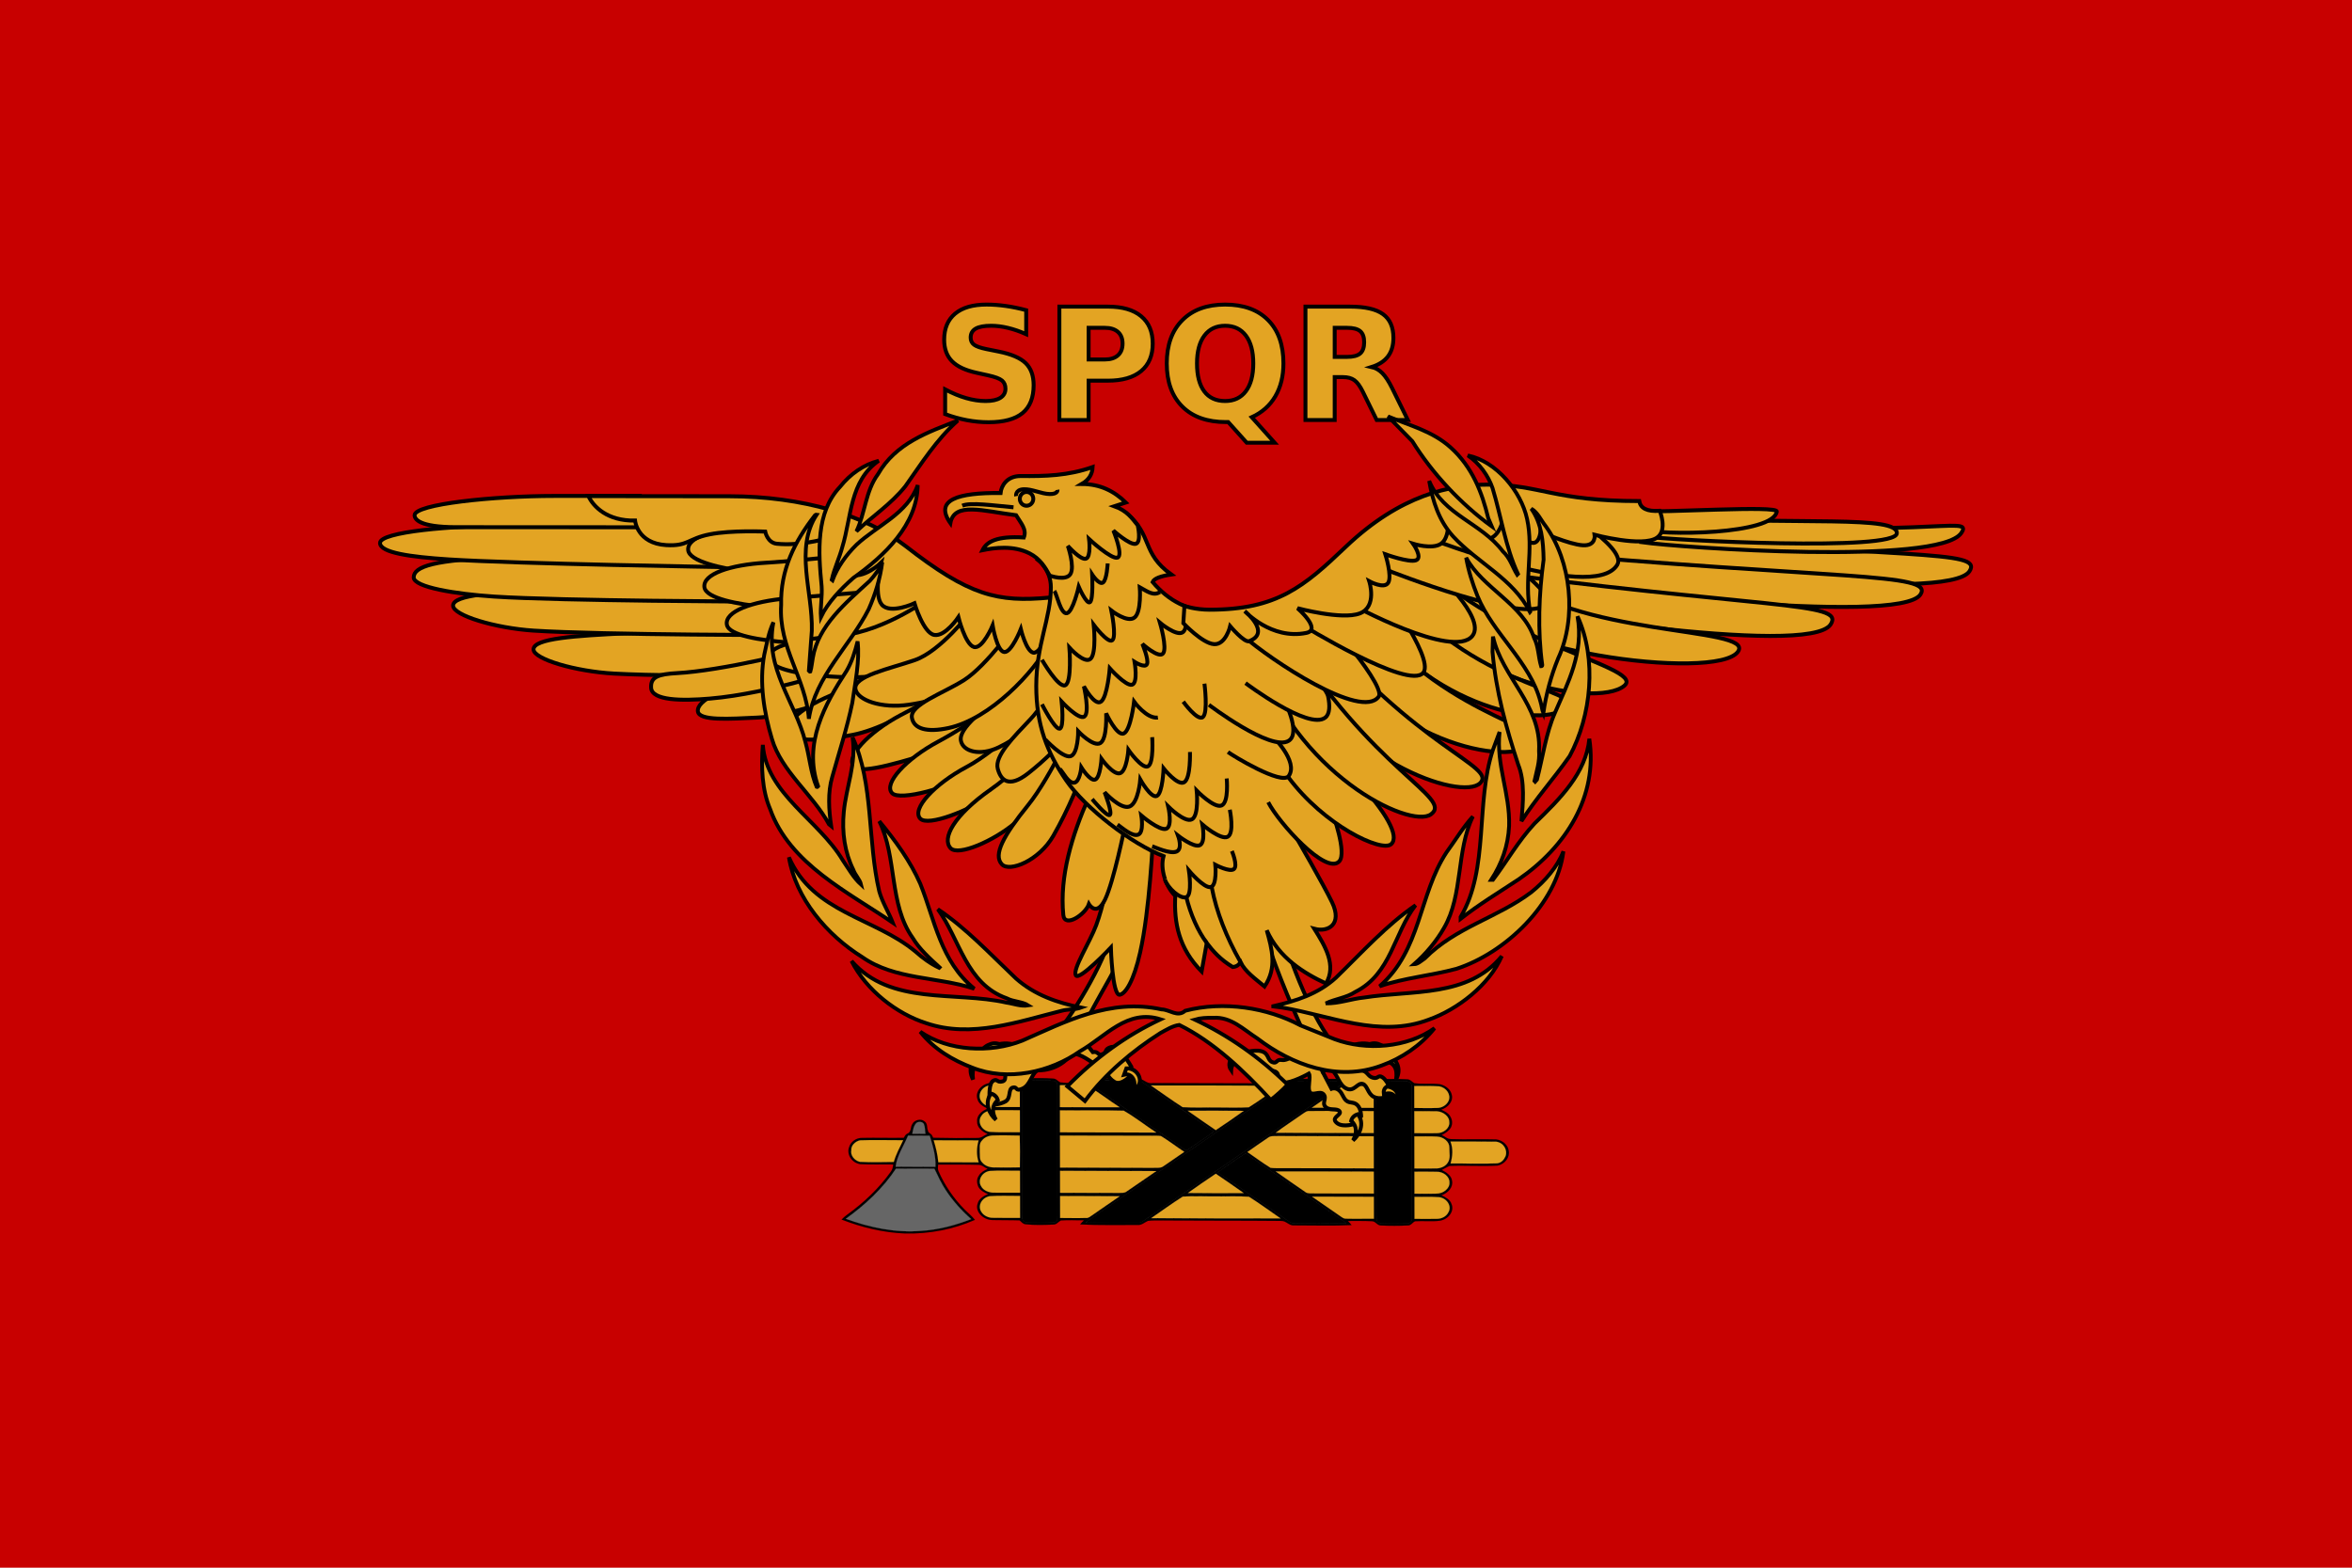 <?xml version="1.0" encoding="UTF-8" standalone="no"?>
<!-- Created with Inkscape (http://www.inkscape.org/) -->
<svg xmlns:dc="http://purl.org/dc/elements/1.1/" xmlns:cc="http://creativecommons.org/ns#" xmlns:rdf="http://www.w3.org/1999/02/22-rdf-syntax-ns#" xmlns:svg="http://www.w3.org/2000/svg" xmlns="http://www.w3.org/2000/svg" xmlns:sodipodi="http://sodipodi.sourceforge.net/DTD/sodipodi-0.dtd" xmlns:inkscape="http://www.inkscape.org/namespaces/inkscape" id="svg2" sodipodi:version="0.32" inkscape:version="0.46" width="600" height="400" version="1.0" sodipodi:docname="New SPQR flag.SVG" inkscape:output_extension="org.inkscape.output.svg.inkscape">
  <defs id="defs5">
    <inkscape:perspective sodipodi:type="inkscape:persp3d" inkscape:vp_x="0 : 526.18109 : 1" inkscape:vp_y="0 : 1000 : 0" inkscape:vp_z="744.09448 : 526.18109 : 1" inkscape:persp3d-origin="372.04724 : 350.78739 : 1" id="perspective9"/>
    <inkscape:perspective id="perspective4011" inkscape:persp3d-origin="503.36499 : 151.97763 : 1" inkscape:vp_z="1006.73 : 227.96645 : 1" inkscape:vp_y="0 : 1000 : 0" inkscape:vp_x="0 : 227.96645 : 1" sodipodi:type="inkscape:persp3d"/>
    <inkscape:perspective id="perspective5319" inkscape:persp3d-origin="503.36499 : 151.97763 : 1" inkscape:vp_z="1006.73 : 227.96645 : 1" inkscape:vp_y="0 : 1000 : 0" inkscape:vp_x="0 : 227.96645 : 1" sodipodi:type="inkscape:persp3d"/>
    <inkscape:perspective id="perspective5610" inkscape:persp3d-origin="503.36499 : 151.97763 : 1" inkscape:vp_z="1006.73 : 227.96645 : 1" inkscape:vp_y="0 : 1000 : 0" inkscape:vp_x="0 : 227.96645 : 1" sodipodi:type="inkscape:persp3d"/>
    <inkscape:perspective id="perspective5993" inkscape:persp3d-origin="503.36499 : 151.97763 : 1" inkscape:vp_z="1006.73 : 227.96645 : 1" inkscape:vp_y="0 : 1000 : 0" inkscape:vp_x="0 : 227.96645 : 1" sodipodi:type="inkscape:persp3d"/>
    <inkscape:perspective id="perspective6709" inkscape:persp3d-origin="117.02283 : 77.047078 : 1" inkscape:vp_z="234.04565 : 115.57062 : 1" inkscape:vp_y="0 : 1000 : 0" inkscape:vp_x="0 : 115.57062 : 1" sodipodi:type="inkscape:persp3d"/>
    <inkscape:perspective id="perspective8915" inkscape:persp3d-origin="117.02283 : 77.047078 : 1" inkscape:vp_z="234.04565 : 115.57062 : 1" inkscape:vp_y="0 : 1000 : 0" inkscape:vp_x="0 : 115.57062 : 1" sodipodi:type="inkscape:persp3d"/>
    <inkscape:perspective sodipodi:type="inkscape:persp3d" inkscape:vp_x="0 : 500 : 1" inkscape:vp_y="0 : 1000 : 0" inkscape:vp_z="1500 : 500 : 1" inkscape:persp3d-origin="750 : 333.33333 : 1" id="perspective2592"/>
    <clipPath id="clip0">
      <rect y="0" x="0" id="rect7" height="1209" width="350"/>
    </clipPath>
    <inkscape:perspective id="perspective161" inkscape:persp3d-origin="218.75 : 503.75 : 1" inkscape:vp_z="437.5 : 755.625 : 1" inkscape:vp_y="0 : 1000 : 0" inkscape:vp_x="0 : 755.625 : 1" sodipodi:type="inkscape:persp3d"/>
  </defs>
  <sodipodi:namedview inkscape:window-height="712" inkscape:window-width="1024" inkscape:pageshadow="2" inkscape:pageopacity="0.0" guidetolerance="10.0" gridtolerance="10.0" objecttolerance="10.0" borderopacity="1.0" bordercolor="#666666" pagecolor="#ffffff" id="base" showgrid="false" inkscape:zoom="1.2675" inkscape:cx="286.19329" inkscape:cy="200" inkscape:window-x="-4" inkscape:window-y="-4" inkscape:current-layer="svg2"/>
  <g id="g3493">
    <path inkscape:export-ydpi="153" inkscape:export-xdpi="153" inkscape:export-filename="E:\My Pictures\Svg Files\יצירות של אורן\European Flags\Roman Flags\New SPQR flag.png" id="rect4100" d="M 0,-1.7763568e-14 L 600,-1.7763568e-14 L 600,400 L 0,400 L 0,-1.7763568e-14 z" style="fill:#c80000;fill-opacity:1;fill-rule:nonzero"/>
    <path id="flowRoot2478" d="M 261.782,79.145 L 261.782,85.27 C 260.194,84.559 258.644,84.023 257.132,83.661 C 255.621,83.299 254.194,83.118 252.85,83.118 C 251.068,83.118 249.75,83.364 248.898,83.855 C 248.045,84.346 247.619,85.108 247.619,86.142 C 247.619,86.917 247.906,87.521 248.481,87.954 C 249.056,88.387 250.099,88.758 251.61,89.068 L 254.788,89.708 C 258.004,90.354 260.29,91.336 261.647,92.653 C 263.003,93.971 263.681,95.845 263.681,98.274 C 263.681,101.465 262.735,103.839 260.843,105.396 C 258.95,106.953 256.06,107.731 252.172,107.731 C 250.338,107.731 248.497,107.557 246.65,107.208 C 244.803,106.859 242.956,106.342 241.109,105.658 L 241.109,99.359 C 242.956,100.341 244.742,101.081 246.466,101.578 C 248.191,102.075 249.854,102.324 251.455,102.324 C 253.083,102.324 254.329,102.053 255.195,101.51 C 256.06,100.968 256.493,100.192 256.493,99.185 C 256.493,98.28 256.199,97.582 255.611,97.091 C 255.024,96.601 253.851,96.161 252.095,95.774 L 249.208,95.134 C 246.315,94.514 244.199,93.526 242.862,92.169 C 241.526,90.812 240.857,88.984 240.857,86.684 C 240.857,83.803 241.787,81.587 243.647,80.037 C 245.507,78.486 248.181,77.711 251.669,77.711 C 253.257,77.711 254.891,77.831 256.57,78.07 C 258.25,78.309 259.987,78.667 261.782,79.145 L 261.782,79.145 z M 270.249,78.235 L 282.63,78.235 C 286.311,78.235 289.137,79.052 291.107,80.686 C 293.077,82.321 294.061,84.649 294.061,87.673 C 294.061,90.709 293.077,93.044 291.107,94.679 C 289.137,96.313 286.311,97.13 282.63,97.13 L 277.709,97.13 L 277.709,107.169 L 270.249,107.169 L 270.249,78.235 z M 277.709,83.642 L 277.709,91.723 L 281.836,91.723 C 283.282,91.723 284.4,91.371 285.188,90.667 C 285.976,89.963 286.369,88.965 286.37,87.673 C 286.369,86.381 285.976,85.386 285.188,84.688 C 284.4,83.99 283.282,83.642 281.836,83.642 L 277.709,83.642 z M 313.32,107.692 L 312.739,107.692 C 307.973,107.692 304.266,106.375 301.618,103.739 C 298.97,101.103 297.646,97.434 297.646,92.731 C 297.646,88.041 298.967,84.365 301.608,81.704 C 304.25,79.042 307.889,77.711 312.526,77.711 C 317.215,77.711 320.867,79.029 323.483,81.665 C 326.098,84.301 327.406,87.989 327.406,92.731 C 327.406,95.987 326.712,98.79 325.323,101.142 C 323.935,103.493 321.936,105.263 319.327,106.452 L 325.159,112.964 L 318.048,112.964 L 313.32,107.692 z M 312.526,83.118 C 310.253,83.118 308.49,83.958 307.237,85.638 C 305.984,87.317 305.357,89.682 305.357,92.731 C 305.357,95.832 305.971,98.206 307.198,99.853 C 308.425,101.5 310.201,102.324 312.526,102.324 C 314.812,102.324 316.582,101.484 317.835,99.805 C 319.088,98.125 319.714,95.767 319.714,92.731 C 319.714,89.682 319.088,87.317 317.835,85.638 C 316.582,83.958 314.812,83.118 312.526,83.118 L 312.526,83.118 z M 343.623,91.064 C 345.186,91.064 346.307,90.774 346.985,90.192 C 347.663,89.611 348.002,88.655 348.002,87.324 C 348.002,86.006 347.663,85.063 346.985,84.494 C 346.307,83.926 345.186,83.642 343.623,83.642 L 340.484,83.642 L 340.484,91.064 L 343.623,91.064 z M 340.484,96.219 L 340.484,107.169 L 333.025,107.169 L 333.025,78.235 L 344.418,78.235 C 348.228,78.235 351.021,78.874 352.797,80.153 C 354.573,81.432 355.462,83.454 355.462,86.219 C 355.462,88.131 355,89.701 354.076,90.929 C 353.153,92.156 351.761,93.06 349.901,93.642 C 350.921,93.874 351.835,94.401 352.642,95.221 C 353.45,96.042 354.267,97.285 355.093,98.952 L 359.143,107.169 L 351.199,107.169 L 347.673,99.979 C 346.962,98.532 346.242,97.544 345.512,97.014 C 344.783,96.484 343.811,96.219 342.596,96.219 L 340.484,96.219 z" style="font-size:12px;font-style:normal;font-variant:normal;font-weight:bold;font-stretch:normal;text-align:start;line-height:125%;writing-mode:lr-tb;text-anchor:start;fill:#e3a423;fill-opacity:1;stroke:#000000;stroke-width:1;stroke-linecap:butt;stroke-linejoin:miter;stroke-miterlimit:4;stroke-opacity:1;font-family:Bitstream Vera Sans;-inkscape-font-specification:Bitstream Vera Sans Bold"/>
    <g transform="matrix(0.77,0,0,0.77,-286.035,39.923)" id="g4712">
      <path style="fill:none;stroke:#000000;stroke-width:0.019;stroke-linecap:butt;stroke-linejoin:miter;stroke-miterlimit:10" d="M 650.289,352.273 C 650.849,351.706 651.444,351.162 652.113,350.681 C 657.776,346.613 662.735,341.848 666.542,336.503 C 667.148,335.761 667.321,334.886 667.403,334.016 C 663.73,333.954 660.049,334.117 656.382,333.901 C 653.438,333.363 651.909,330.468 652.813,328.214 C 653.291,326.582 655.079,325.128 657.212,325.214 C 661.776,325.112 666.345,325.276 670.91,325.181 C 671.193,324.719 671.407,324.183 671.948,323.876 C 673.587,323.314 672.974,321.56 673.805,320.528 C 674.374,319.326 676.564,318.694 677.721,319.715 C 678.887,320.444 678.456,321.837 678.919,322.856 C 678.93,323.534 679.796,323.722 680.151,324.229 C 680.357,324.526 680.484,324.854 680.63,325.172 C 685.539,325.28 690.454,325.318 695.363,325.241 C 696.676,325.281 697.562,324.332 698.668,323.897 C 696.803,323.113 695.096,321.639 695.215,319.805 C 694.961,317.891 696.703,316.196 698.768,315.518 C 697.224,314.856 695.649,313.887 695.323,312.379 C 694.401,309.921 696.845,307.081 699.957,306.978 C 702.987,306.792 706.034,307.083 709.062,306.861 C 709.9,306.259 710.664,305.429 711.931,305.486 C 714.709,305.373 717.509,305.348 720.285,305.546 C 721.376,305.547 721.923,306.405 722.757,306.832 C 725.327,307.137 727.935,306.954 730.523,306.996 C 730.047,306.573 729.584,306.137 729.232,305.635 C 735.551,305.315 741.899,305.548 748.229,305.534 C 750.228,305.406 751.275,307.473 753.378,307.043 C 767.206,307.091 781.036,307.114 794.865,307.149 C 796.591,307.415 797.806,306.353 799.196,305.754 C 801.913,305.516 804.656,305.686 807.387,305.661 C 811.312,305.72 815.252,305.531 819.17,305.842 C 818.799,306.323 818.359,306.769 817.941,307.216 C 820.742,307.191 823.55,307.313 826.349,307.18 C 827.274,306.824 827.664,305.723 828.872,305.804 C 831.758,305.638 834.671,305.655 837.563,305.786 C 838.673,305.778 839.225,306.614 840.026,307.087 C 842.819,307.499 845.691,307.067 848.496,307.425 C 850.496,307.867 852.188,309.301 852.454,311.021 C 852.977,313.082 851.225,315.112 848.961,315.869 C 850.048,316.388 851.252,316.945 851.829,317.915 C 852.636,319.091 852.793,320.565 852.138,321.807 C 851.475,322.879 850.331,323.659 849.103,324.267 C 850.151,324.693 850.965,325.631 852.222,325.609 C 857.192,325.797 862.17,325.562 867.143,325.717 C 869.341,325.97 871.078,327.641 871.288,329.434 C 871.764,331.519 870.151,333.887 867.596,334.391 C 862.308,334.695 856.992,334.289 851.702,334.508 C 850.797,334.88 850,335.409 849.129,335.831 C 850.69,336.639 852.366,337.781 852.518,339.408 C 852.982,341.465 851.287,343.452 849.034,344.217 C 850.425,344.893 851.967,345.74 852.348,347.122 C 853.362,349.417 851.432,352.138 848.58,352.646 C 845.851,353.028 843.06,352.649 840.315,352.84 C 839.388,353.198 838.997,354.299 837.791,354.217 C 834.903,354.384 831.99,354.367 829.101,354.235 C 827.67,354.314 827.272,352.776 825.893,352.819 C 823.272,352.669 820.646,352.759 818.025,352.735 C 818.444,353.183 818.886,353.624 819.263,354.1 C 812.951,354.423 806.611,354.186 800.29,354.204 C 798.531,354.403 797.594,352.623 795.871,352.724 C 782.663,352.592 769.451,352.676 756.242,352.576 C 754.749,352.588 753.244,352.52 751.769,352.72 C 750.661,353.208 749.712,354.193 748.326,354.077 C 741.995,354.031 735.648,354.235 729.327,353.883 C 729.679,353.384 730.141,352.949 730.616,352.528 C 728.056,352.558 725.478,352.395 722.929,352.573 C 722.063,353.017 721.563,353.977 720.382,353.932 C 717.358,354.077 714.283,354.169 711.272,353.839 C 710.332,353.766 709.879,353.036 709.284,352.55 C 706.26,352.438 703.233,352.514 700.209,352.432 C 697.044,352.341 694.447,349.508 695.389,346.976 C 695.733,345.499 697.244,344.458 698.825,343.86 C 697.531,343.313 696.268,342.598 695.638,341.473 C 695.095,340.276 694.964,338.861 695.779,337.731 C 696.33,336.683 697.535,336.033 698.69,335.476 C 697.636,335.048 696.82,334.103 695.558,334.125 C 691.129,333.972 686.694,334.103 682.263,334.05 C 682.263,334.771 682.08,335.529 682.387,336.231 C 684.407,340.843 687.327,345.197 691.098,349.003 C 692.224,350.124 693.495,351.154 694.469,352.373 C 687.424,355.485 679.393,357.068 671.383,356.89 C 664.061,356.598 656.903,354.848 650.289,352.273 z" id="path3072"/>
      <path style="fill:#000000;fill-rule:nonzero;stroke:none" d="M 650.289,352.273 C 650.849,351.706 651.444,351.162 652.113,350.681 C 657.776,346.613 662.735,341.848 666.542,336.503 C 667.148,335.761 667.321,334.886 667.403,334.016 C 663.73,333.954 660.049,334.117 656.382,333.901 C 653.438,333.363 651.909,330.468 652.813,328.214 C 653.291,326.582 655.079,325.128 657.212,325.214 C 661.776,325.112 666.345,325.276 670.91,325.181 C 671.193,324.719 671.407,324.183 671.948,323.876 C 673.587,323.314 672.974,321.56 673.805,320.528 C 674.374,319.326 676.564,318.694 677.721,319.715 C 678.887,320.444 678.456,321.837 678.919,322.856 C 678.93,323.534 679.796,323.722 680.151,324.229 C 680.357,324.526 680.484,324.854 680.63,325.172 C 685.539,325.28 690.454,325.318 695.363,325.241 C 696.676,325.281 697.562,324.332 698.668,323.897 C 696.803,323.113 695.096,321.639 695.215,319.805 C 694.961,317.891 696.703,316.196 698.768,315.518 C 697.224,314.856 695.649,313.887 695.323,312.379 C 694.401,309.921 696.845,307.081 699.957,306.978 C 702.987,306.792 706.034,307.083 709.062,306.861 C 709.9,306.259 710.664,305.429 711.931,305.486 C 714.709,305.373 717.509,305.348 720.285,305.546 C 721.376,305.547 721.923,306.405 722.757,306.832 C 725.327,307.137 727.935,306.954 730.523,306.996 C 730.047,306.573 729.584,306.137 729.232,305.635 C 735.551,305.315 741.899,305.548 748.229,305.534 C 750.228,305.406 751.275,307.473 753.378,307.043 C 767.206,307.091 781.036,307.114 794.865,307.149 C 796.591,307.415 797.806,306.353 799.196,305.754 C 801.913,305.516 804.656,305.686 807.387,305.661 C 811.312,305.72 815.252,305.531 819.17,305.842 C 818.799,306.323 818.359,306.769 817.941,307.216 C 820.742,307.191 823.55,307.313 826.349,307.18 C 827.274,306.824 827.664,305.723 828.872,305.804 C 831.758,305.638 834.671,305.655 837.563,305.786 C 838.673,305.778 839.225,306.614 840.026,307.087 C 842.819,307.499 845.691,307.067 848.496,307.425 C 850.496,307.867 852.188,309.301 852.454,311.021 C 852.977,313.082 851.225,315.112 848.961,315.869 C 850.048,316.388 851.252,316.945 851.829,317.915 C 852.636,319.091 852.793,320.565 852.138,321.807 C 851.475,322.879 850.331,323.659 849.103,324.267 C 850.151,324.693 850.965,325.631 852.222,325.609 C 857.192,325.797 862.17,325.562 867.143,325.717 C 869.341,325.97 871.078,327.641 871.288,329.434 C 871.764,331.519 870.151,333.887 867.596,334.391 C 862.308,334.695 856.992,334.289 851.702,334.508 C 850.797,334.88 850,335.409 849.129,335.831 C 850.69,336.639 852.366,337.781 852.518,339.408 C 852.982,341.465 851.287,343.452 849.034,344.217 C 850.425,344.893 851.967,345.74 852.348,347.122 C 853.362,349.417 851.432,352.138 848.58,352.646 C 845.851,353.028 843.06,352.649 840.315,352.84 C 839.388,353.198 838.997,354.299 837.791,354.217 C 834.903,354.384 831.99,354.367 829.101,354.235 C 827.67,354.314 827.272,352.776 825.893,352.819 C 823.272,352.669 820.646,352.759 818.025,352.735 C 818.444,353.183 818.886,353.624 819.263,354.1 C 812.951,354.423 806.611,354.186 800.29,354.204 C 798.531,354.403 797.594,352.623 795.871,352.724 C 782.663,352.592 769.451,352.676 756.242,352.576 C 754.749,352.588 753.244,352.52 751.769,352.72 C 750.661,353.208 749.712,354.193 748.326,354.077 C 741.995,354.031 735.648,354.235 729.327,353.883 C 729.679,353.384 730.141,352.949 730.616,352.528 C 728.056,352.558 725.478,352.395 722.929,352.573 C 722.063,353.017 721.563,353.977 720.382,353.932 C 717.358,354.077 714.283,354.169 711.272,353.839 C 710.332,353.766 709.879,353.036 709.284,352.55 C 706.26,352.438 703.233,352.514 700.209,352.432 C 697.044,352.341 694.447,349.508 695.389,346.976 C 695.733,345.499 697.244,344.458 698.825,343.86 C 697.531,343.313 696.268,342.598 695.638,341.473 C 695.095,340.276 694.964,338.861 695.779,337.731 C 696.33,336.683 697.535,336.033 698.69,335.476 C 697.636,335.048 696.82,334.103 695.558,334.125 C 691.129,333.972 686.694,334.103 682.263,334.05 C 682.263,334.771 682.08,335.529 682.387,336.231 C 684.407,340.843 687.327,345.197 691.098,349.003 C 692.224,350.124 693.495,351.154 694.469,352.373 C 687.424,355.485 679.393,357.068 671.383,356.89 C 664.061,356.598 656.903,354.848 650.289,352.273 z" id="path3074"/>
      <path style="fill:none;stroke:#ffffff;stroke-width:0.019;stroke-linecap:butt;stroke-linejoin:miter;stroke-miterlimit:10" d="M 651.686,352.022 C 658.281,347.278 664.147,341.766 668.314,335.389 C 672.554,335.376 676.794,335.405 681.035,335.406 C 682.202,337.836 683.315,340.292 684.842,342.592 C 687.129,346.047 689.97,349.252 693.233,352.127 C 688.008,354.159 682.417,355.673 676.617,356.023 C 668.041,356.731 659.492,354.87 651.686,352.022 z" id="path3076"/>
      <path style="fill:#666666;fill-rule:nonzero;stroke:none" d="M 651.686,352.022 C 658.281,347.278 664.147,341.766 668.314,335.389 C 672.554,335.376 676.794,335.405 681.035,335.406 C 682.202,337.836 683.315,340.292 684.842,342.592 C 687.129,346.047 689.97,349.252 693.233,352.127 C 688.008,354.159 682.417,355.673 676.617,356.023 C 668.041,356.731 659.492,354.87 651.686,352.022 z" id="path3078"/>
      <path style="fill:none;stroke:#ffffff;stroke-width:0.019;stroke-linecap:butt;stroke-linejoin:miter;stroke-miterlimit:10" d="M 656.36,333.158 C 654.423,332.661 653.173,330.919 653.521,329.273 C 653.377,327.821 654.715,326.417 656.362,326.02 C 661.134,325.824 665.921,326.014 670.698,325.983 C 669.589,328.363 668.25,330.685 667.6,333.194 C 663.855,333.233 660.1,333.355 656.36,333.158 z" id="path3080"/>
      <path style="fill:#e3a423;fill-opacity:1;fill-rule:nonzero;stroke:none" d="M 656.36,333.158 C 654.423,332.661 653.173,330.919 653.521,329.273 C 653.377,327.821 654.715,326.417 656.362,326.02 C 661.134,325.824 665.921,326.014 670.698,325.983 C 669.589,328.363 668.25,330.685 667.6,333.194 C 663.855,333.233 660.1,333.355 656.36,333.158 z" id="path3082"/>
      <path style="fill:none;stroke:#ffffff;stroke-width:0.019;stroke-linecap:butt;stroke-linejoin:miter;stroke-miterlimit:10" d="M 668.196,334.765 C 668.631,331.109 670.894,327.879 672.319,324.458 C 674.709,324.462 677.099,324.475 679.489,324.482 C 680.531,327.861 681.558,331.289 681.403,334.802 C 677,334.797 672.598,334.792 668.196,334.765 z" id="path3084"/>
      <path style="fill:#666666;fill-rule:nonzero;stroke:none" d="M 668.196,334.765 C 668.631,331.109 670.894,327.879 672.319,324.458 C 674.709,324.462 677.099,324.475 679.489,324.482 C 680.531,327.861 681.558,331.289 681.403,334.802 C 677,334.797 672.598,334.792 668.196,334.765 z" id="path3086"/>
      <path style="fill:none;stroke:#ffffff;stroke-width:0.019;stroke-linecap:butt;stroke-linejoin:miter;stroke-miterlimit:10" d="M 673.722,323.853 C 673.979,322.646 674.095,321.333 675.023,320.323 C 675.682,319.676 677.167,319.797 677.545,320.622 C 677.989,321.657 677.898,322.792 678.075,323.868 C 676.623,323.862 675.173,323.859 673.722,323.853 z" id="path3088"/>
      <path style="fill:#666666;fill-rule:nonzero;stroke:none" d="M 673.722,323.853 C 673.979,322.646 674.095,321.333 675.023,320.323 C 675.682,319.676 677.167,319.797 677.545,320.622 C 677.989,321.657 677.898,322.792 678.075,323.868 C 676.623,323.862 675.173,323.859 673.722,323.853 z" id="path3090"/>
      <path style="fill:none;stroke:#ffffff;stroke-width:0.019;stroke-linecap:butt;stroke-linejoin:miter;stroke-miterlimit:10" d="M 682.341,333.284 C 682.142,330.821 681.535,328.397 680.804,326.006 C 685.766,326.002 690.729,326.023 695.691,326.036 C 695.009,328.414 694.917,330.946 695.707,333.319 C 691.251,333.317 686.796,333.303 682.341,333.284 z" id="path3092"/>
      <path style="fill:#e3a423;fill-opacity:1;fill-rule:nonzero;stroke:none" d="M 682.341,333.284 C 682.142,330.821 681.535,328.397 680.804,326.006 C 685.766,326.002 690.729,326.023 695.691,326.036 C 695.009,328.414 694.917,330.946 695.707,333.319 C 691.251,333.317 686.796,333.303 682.341,333.284 z" id="path3094"/>
      <path style="fill:none;stroke:#ffffff;stroke-width:0.019;stroke-linecap:butt;stroke-linejoin:miter;stroke-miterlimit:10" d="M 696.633,349.77 C 695.247,347.807 696.687,344.991 699.393,344.52 C 702.72,344.272 706.07,344.473 709.408,344.438 C 709.421,346.865 709.422,349.291 709.422,351.718 C 706.287,351.69 703.151,351.772 700.018,351.691 C 698.601,351.563 697.276,350.831 696.633,349.77 z" id="path3096"/>
      <path style="fill:#e3a423;fill-opacity:1;fill-rule:nonzero;stroke:none" d="M 696.633,349.77 C 695.247,347.807 696.687,344.991 699.393,344.52 C 702.72,344.272 706.07,344.473 709.408,344.438 C 709.421,346.865 709.422,349.291 709.422,351.718 C 706.287,351.69 703.151,351.772 700.018,351.691 C 698.601,351.563 697.276,350.831 696.633,349.77 z" id="path40"/>
      <path style="fill:none;stroke:#ffffff;stroke-width:0.019;stroke-linecap:butt;stroke-linejoin:miter;stroke-miterlimit:10" d="M 696.513,341.211 C 695.309,339.305 696.749,336.572 699.34,336.17 C 702.679,335.922 706.04,336.127 709.39,336.091 C 709.403,338.518 709.406,340.944 709.405,343.37 C 706.639,343.355 703.874,343.398 701.109,343.362 C 699.262,343.477 697.238,342.668 696.513,341.211 z" id="path42"/>
      <path style="fill:#e3a423;fill-opacity:1;fill-rule:nonzero;stroke:none" d="M 696.513,341.211 C 695.309,339.305 696.749,336.572 699.34,336.17 C 702.679,335.922 706.04,336.127 709.39,336.091 C 709.403,338.518 709.406,340.944 709.405,343.37 C 706.639,343.355 703.874,343.398 701.109,343.362 C 699.262,343.477 697.238,342.668 696.513,341.211 z" id="path44"/>
      <path style="fill:none;stroke:#ffffff;stroke-width:0.019;stroke-linecap:butt;stroke-linejoin:miter;stroke-miterlimit:10" d="M 696.855,333.324 C 695.863,332.407 696.19,331.098 696.07,329.985 C 696.161,328.679 695.704,327.133 696.846,326.041 C 697.656,324.971 699.192,324.37 700.708,324.403 C 703.574,324.314 706.444,324.392 709.311,324.441 C 709.415,327.952 709.416,331.463 709.349,334.973 C 706.536,335.021 703.721,335.069 700.908,334.995 C 699.333,335.048 697.714,334.433 696.855,333.324 z" id="path46"/>
      <path style="fill:#e3a423;fill-opacity:1;fill-rule:nonzero;stroke:none" d="M 696.855,333.324 C 695.863,332.407 696.19,331.098 696.07,329.985 C 696.161,328.679 695.704,327.133 696.846,326.041 C 697.656,324.971 699.192,324.37 700.708,324.403 C 703.574,324.314 706.444,324.392 709.311,324.441 C 709.415,327.952 709.416,331.463 709.349,334.973 C 706.536,335.021 703.721,335.069 700.908,334.995 C 699.333,335.048 697.714,334.433 696.855,333.324 z" id="path48"/>
      <path style="fill:none;stroke:#ffffff;stroke-width:0.019;stroke-linecap:butt;stroke-linejoin:miter;stroke-miterlimit:10" d="M 699.31,323.214 C 696.563,322.736 695.153,319.759 696.659,317.852 C 697.363,316.707 698.973,316.036 700.508,316.058 C 703.454,315.963 706.403,316.062 709.352,316.053 C 709.364,318.48 709.365,320.906 709.365,323.333 C 706.014,323.282 702.653,323.46 699.31,323.214 z" id="path50"/>
      <path style="fill:#e3a423;fill-opacity:1;fill-rule:nonzero;stroke:none" d="M 699.31,323.214 C 696.563,322.736 695.153,319.759 696.659,317.852 C 697.363,316.707 698.973,316.036 700.508,316.058 C 703.454,315.963 706.403,316.062 709.352,316.053 C 709.364,318.48 709.365,320.906 709.365,323.333 C 706.014,323.282 702.653,323.46 699.31,323.214 z" id="path52"/>
      <path style="fill:none;stroke:#ffffff;stroke-width:0.019;stroke-linecap:butt;stroke-linejoin:miter;stroke-miterlimit:10" d="M 696.56,313.036 C 695.173,311.073 696.614,308.257 699.32,307.786 C 702.646,307.538 705.997,307.74 709.335,307.704 C 709.348,310.131 709.349,312.558 709.348,314.984 C 706.213,314.956 703.078,315.039 699.944,314.957 C 698.527,314.829 697.203,314.097 696.56,313.036 z" id="path54"/>
      <path style="fill:#e3a423;fill-opacity:1;fill-rule:nonzero;stroke:none" d="M 696.56,313.036 C 695.173,311.073 696.614,308.257 699.32,307.786 C 702.646,307.538 705.997,307.74 709.335,307.704 C 709.348,310.131 709.349,312.558 709.348,314.984 C 706.213,314.956 703.078,315.039 699.944,314.957 C 698.527,314.829 697.203,314.097 696.56,313.036 z" id="path56"/>
      <path style="fill:none;stroke:#ffffff;stroke-width:0.019;stroke-linecap:butt;stroke-linejoin:miter;stroke-miterlimit:10" d="M 710.268,352.115 C 710.038,350.118 710.17,348.109 710.146,346.107 C 710.127,333.708 710.109,321.31 710.063,308.912 C 710.136,308.122 709.912,307.159 710.682,306.542 C 711.472,306.113 712.492,306.268 713.383,306.186 C 715.776,306.196 718.199,306.051 720.571,306.376 C 721.931,306.401 721.58,307.78 721.691,308.485 C 721.714,322.655 721.742,336.827 721.775,350.997 C 721.667,351.704 722.024,353.082 720.665,353.101 C 717.708,353.424 714.688,353.301 711.714,353.162 C 711.009,353.131 710.347,352.715 710.268,352.115 z" id="path58"/>
      <path style="fill:#000000;fill-rule:nonzero;stroke:none" d="M 710.268,352.115 C 710.038,350.118 710.17,348.109 710.146,346.107 C 710.127,333.708 710.109,321.31 710.063,308.912 C 710.136,308.122 709.912,307.159 710.682,306.542 C 711.472,306.113 712.492,306.268 713.383,306.186 C 715.776,306.196 718.199,306.051 720.571,306.376 C 721.931,306.401 721.58,307.78 721.691,308.485 C 721.714,322.655 721.742,336.827 721.775,350.997 C 721.667,351.704 722.024,353.082 720.665,353.101 C 717.708,353.424 714.688,353.301 711.714,353.162 C 711.009,353.131 710.347,352.715 710.268,352.115 z" id="path60"/>
      <path style="fill:none;stroke:#ffffff;stroke-width:0.019;stroke-linecap:butt;stroke-linejoin:miter;stroke-miterlimit:10" d="M 722.697,351.749 C 722.683,349.322 722.68,346.895 722.683,344.468 C 729.272,344.493 735.861,344.474 742.45,344.535 C 739.392,346.672 736.269,348.743 733.226,350.894 C 732.602,351.263 732.066,351.893 731.169,351.74 C 728.347,351.849 725.521,351.74 722.697,351.749 z" id="path62"/>
      <path style="fill:#e3a423;fill-opacity:1;fill-rule:nonzero;stroke:none" d="M 722.697,351.749 C 722.683,349.322 722.68,346.895 722.683,344.468 C 729.272,344.493 735.861,344.474 742.45,344.535 C 739.392,346.672 736.269,348.743 733.226,350.894 C 732.602,351.263 732.066,351.893 731.169,351.74 C 728.347,351.849 725.521,351.74 722.697,351.749 z" id="path64"/>
      <path style="fill:none;stroke:#ffffff;stroke-width:0.019;stroke-linecap:butt;stroke-linejoin:miter;stroke-miterlimit:10" d="M 722.681,343.403 C 722.666,340.975 722.664,338.547 722.666,336.119 C 733.303,336.15 743.94,336.156 754.577,336.206 C 751.269,338.484 747.959,340.761 744.639,343.027 C 743.991,343.524 743.027,343.393 742.222,343.451 C 735.708,343.458 729.194,343.409 722.681,343.403 z" id="path66"/>
      <path style="fill:#e3a423;fill-opacity:1;fill-rule:nonzero;stroke:none" d="M 722.681,343.403 C 722.666,340.975 722.664,338.547 722.666,336.119 C 733.303,336.15 743.94,336.156 754.577,336.206 C 751.269,338.484 747.959,340.761 744.639,343.027 C 743.991,343.524 743.027,343.393 742.222,343.451 C 735.708,343.458 729.194,343.409 722.681,343.403 z" id="path68"/>
      <path style="fill:none;stroke:#ffffff;stroke-width:0.019;stroke-linecap:butt;stroke-linejoin:miter;stroke-miterlimit:10" d="M 722.663,335.055 C 722.647,331.514 722.644,327.973 722.643,324.432 C 732.779,324.441 742.916,324.504 753.053,324.484 C 754.058,324.54 755.115,324.403 756.104,324.6 C 758.785,326.238 761.229,328.125 763.834,329.845 C 761.514,331.44 759.2,333.041 756.874,334.628 C 755.959,335.331 754.575,335.05 753.446,335.144 C 743.185,335.093 732.924,335.088 722.663,335.055 z" id="path70"/>
      <path style="fill:#e3a423;fill-opacity:1;fill-rule:nonzero;stroke:none" d="M 722.663,335.055 C 722.647,331.514 722.644,327.973 722.643,324.432 C 732.779,324.441 742.916,324.504 753.053,324.484 C 754.058,324.54 755.115,324.403 756.104,324.6 C 758.785,326.238 761.229,328.125 763.834,329.845 C 761.514,331.44 759.2,333.041 756.874,334.628 C 755.959,335.331 754.575,335.05 753.446,335.144 C 743.185,335.093 732.924,335.088 722.663,335.055 z" id="path72"/>
      <path style="fill:none;stroke:#ffffff;stroke-width:0.019;stroke-linecap:butt;stroke-linejoin:miter;stroke-miterlimit:10" d="M 722.639,323.367 C 722.626,320.939 722.625,318.511 722.626,316.082 C 729.674,316.156 736.728,316.002 743.772,316.203 C 747.572,318.382 750.92,321.064 754.546,323.438 C 743.91,323.428 733.275,323.392 722.639,323.367 z" id="path74"/>
      <path style="fill:#e3a423;fill-opacity:1;fill-rule:nonzero;stroke:none" d="M 722.639,323.367 C 722.626,320.939 722.625,318.511 722.626,316.082 C 729.674,316.156 736.728,316.002 743.772,316.203 C 747.572,318.382 750.92,321.064 754.546,323.438 C 743.91,323.428 733.275,323.392 722.639,323.367 z" id="path76"/>
      <path style="fill:none;stroke:#ffffff;stroke-width:0.019;stroke-linecap:butt;stroke-linejoin:miter;stroke-miterlimit:10" d="M 722.623,315.018 C 722.608,312.591 722.608,310.164 722.609,307.737 C 725.658,307.776 728.715,307.622 731.758,307.838 C 735.417,310.114 738.797,312.692 742.391,315.043 C 735.801,315.081 729.212,315.025 722.623,315.018 z" id="path78"/>
      <path style="fill:#e3a423;fill-opacity:1;fill-rule:nonzero;stroke:none" d="M 722.623,315.018 C 722.608,312.591 722.608,310.164 722.609,307.737 C 725.658,307.776 728.715,307.622 731.758,307.838 C 735.417,310.114 738.797,312.692 742.391,315.043 C 735.801,315.081 729.212,315.025 722.623,315.018 z" id="path80"/>
      <path style="fill:none;stroke:#ffffff;stroke-width:0.019;stroke-linecap:butt;stroke-linejoin:miter;stroke-miterlimit:10" d="M 731.24,353.243 C 737.24,348.918 743.479,344.819 749.556,340.566 C 765.904,329.346 782.254,318.125 798.577,306.881 C 799.231,306.302 800.252,306.459 801.115,306.402 C 806.502,306.42 811.89,306.389 817.277,306.493 C 812.563,309.962 807.578,313.174 802.77,316.554 C 785.632,328.338 768.467,340.095 751.348,351.898 C 750.408,352.448 749.626,353.44 748.317,353.306 C 742.626,353.359 736.931,353.329 731.24,353.243 z" id="path82"/>
      <path style="fill:#000000;fill-rule:nonzero;stroke:none" d="M 731.24,353.243 C 737.24,348.918 743.479,344.819 749.556,340.566 C 765.904,329.346 782.254,318.125 798.577,306.881 C 799.231,306.302 800.252,306.459 801.115,306.402 C 806.502,306.42 811.89,306.389 817.277,306.493 C 812.563,309.962 807.578,313.174 802.77,316.554 C 785.632,328.338 768.467,340.095 751.348,351.898 C 750.408,352.448 749.626,353.44 748.317,353.306 C 742.626,353.359 736.931,353.329 731.24,353.243 z" id="path84"/>
      <path style="fill:none;stroke:#ffffff;stroke-width:0.019;stroke-linecap:butt;stroke-linejoin:miter;stroke-miterlimit:10" d="M 763.905,328.962 C 753.019,321.376 742.016,313.901 731.144,306.301 C 737.072,306.224 743.011,306.205 748.938,306.325 C 750.148,306.823 751.077,307.695 752.141,308.375 C 759.27,313.301 766.39,318.236 773.548,323.133 C 770.838,325.024 768.083,326.869 765.388,328.772 C 765.007,329.074 764.333,329.48 763.905,328.962 z" id="path86"/>
      <path style="fill:#000000;fill-rule:nonzero;stroke:none" d="M 763.905,328.962 C 753.019,321.376 742.016,313.901 731.144,306.301 C 737.072,306.224 743.011,306.205 748.938,306.325 C 750.148,306.823 751.077,307.695 752.141,308.375 C 759.27,313.301 766.39,318.236 773.548,323.133 C 770.838,325.024 768.083,326.869 765.388,328.772 C 765.007,329.074 764.333,329.48 763.905,328.962 z" id="path88"/>
      <path style="fill:none;stroke:#ffffff;stroke-width:0.019;stroke-linecap:butt;stroke-linejoin:miter;stroke-miterlimit:10" d="M 752.865,351.801 C 756.344,349.416 759.738,346.932 763.33,344.665 C 766.972,344.427 770.636,344.64 774.288,344.594 C 777.94,344.656 781.604,344.465 785.25,344.716 C 788.87,346.979 792.233,349.517 795.744,351.897 C 781.452,351.923 767.157,351.872 752.865,351.801 z" id="path90"/>
      <path style="fill:#e3a423;fill-opacity:1;fill-rule:nonzero;stroke:none" d="M 752.865,351.801 C 756.344,349.416 759.738,346.932 763.33,344.665 C 766.972,344.427 770.636,344.64 774.288,344.594 C 777.94,344.656 781.604,344.465 785.25,344.716 C 788.87,346.979 792.233,349.517 795.744,351.897 C 781.452,351.923 767.157,351.872 752.865,351.801 z" id="path92"/>
      <path style="fill:none;stroke:#ffffff;stroke-width:0.019;stroke-linecap:butt;stroke-linejoin:miter;stroke-miterlimit:10" d="M 763.271,315.018 C 759.667,312.737 756.275,310.227 752.773,307.839 C 767.066,307.813 781.36,307.864 795.653,307.935 C 792.164,310.311 788.799,312.823 785.191,315.073 C 781.546,315.307 777.881,315.098 774.229,315.142 C 770.577,315.079 766.914,315.274 763.271,315.018 z" id="path94"/>
      <path style="fill:#e3a423;fill-opacity:1;fill-rule:nonzero;stroke:none" d="M 763.271,315.018 C 759.667,312.737 756.275,310.227 752.773,307.839 C 767.066,307.813 781.36,307.864 795.653,307.935 C 792.164,310.311 788.799,312.823 785.191,315.073 C 781.546,315.307 777.881,315.098 774.229,315.142 C 770.577,315.079 766.914,315.274 763.271,315.018 z" id="path96"/>
      <path style="fill:none;stroke:#ffffff;stroke-width:0.019;stroke-linecap:butt;stroke-linejoin:miter;stroke-miterlimit:10" d="M 765.009,343.476 C 768.025,341.282 771.156,339.196 774.262,337.088 C 777.401,339.191 780.482,341.355 783.561,343.518 C 777.377,343.56 771.192,343.542 765.009,343.476 z" id="path98"/>
      <path style="fill:#e3a423;fill-opacity:1;fill-rule:nonzero;stroke:none" d="M 765.009,343.476 C 768.025,341.282 771.156,339.196 774.262,337.088 C 777.401,339.191 780.482,341.355 783.561,343.518 C 777.377,343.56 771.192,343.542 765.009,343.476 z" id="path100"/>
      <path style="fill:none;stroke:#ffffff;stroke-width:0.019;stroke-linecap:butt;stroke-linejoin:miter;stroke-miterlimit:10" d="M 774.251,322.646 C 771.152,320.504 768.014,318.4 764.957,316.217 C 771.14,316.176 777.325,316.194 783.509,316.261 C 780.474,318.438 777.399,320.581 774.251,322.646 z" id="path102"/>
      <path style="fill:#e3a423;fill-opacity:1;fill-rule:nonzero;stroke:none" d="M 774.251,322.646 C 771.152,320.504 768.014,318.4 764.957,316.217 C 771.14,316.176 777.325,316.194 783.509,316.261 C 780.474,318.438 777.399,320.581 774.251,322.646 z" id="path104"/>
      <path style="fill:none;stroke:#ffffff;stroke-width:0.019;stroke-linecap:butt;stroke-linejoin:miter;stroke-miterlimit:10" d="M 774.988,336.637 C 777.988,334.512 780.976,332.361 784.15,330.412 C 795.15,338.158 806.361,345.701 817.374,353.434 C 811.445,353.512 805.506,353.531 799.58,353.411 C 798.153,352.792 797.052,351.751 795.792,350.931 C 788.838,346.186 781.986,341.338 774.988,336.637 z" id="path106"/>
      <path style="fill:#000000;fill-rule:nonzero;stroke:none" d="M 774.988,336.637 C 777.988,334.512 780.976,332.361 784.15,330.412 C 795.15,338.158 806.361,345.701 817.374,353.434 C 811.445,353.512 805.506,353.531 799.58,353.411 C 798.153,352.792 797.052,351.751 795.792,350.931 C 788.838,346.186 781.986,341.338 774.988,336.637 z" id="path108"/>
      <path style="fill:none;stroke:#ffffff;stroke-width:0.019;stroke-linecap:butt;stroke-linejoin:miter;stroke-miterlimit:10" d="M 792.412,335.135 C 789.742,333.499 787.288,331.636 784.726,329.887 C 787.006,328.269 789.331,326.695 791.644,325.108 C 792.558,324.405 793.935,324.688 795.072,324.592 C 805.577,324.644 816.084,324.649 826.59,324.683 C 826.607,328.224 826.61,331.765 826.612,335.306 C 816.475,335.296 806.339,335.235 796.203,335.252 C 794.939,335.231 793.66,335.29 792.412,335.135 z" id="path110"/>
      <path style="fill:#e3a423;fill-opacity:1;fill-rule:nonzero;stroke:none" d="M 792.412,335.135 C 789.742,333.499 787.288,331.636 784.726,329.887 C 787.006,328.269 789.331,326.695 791.644,325.108 C 792.558,324.405 793.935,324.688 795.072,324.592 C 805.577,324.644 816.084,324.649 826.59,324.683 C 826.607,328.224 826.61,331.765 826.612,335.306 C 816.475,335.296 806.339,335.235 796.203,335.252 C 794.939,335.231 793.66,335.29 792.412,335.135 z" id="path112"/>
      <path style="fill:none;stroke:#ffffff;stroke-width:0.019;stroke-linecap:butt;stroke-linejoin:miter;stroke-miterlimit:10" d="M 803.843,343.087 C 800.595,340.839 797.321,338.616 794.119,336.324 C 804.95,336.276 815.782,336.361 826.614,336.371 C 826.627,338.8 826.63,341.227 826.629,343.655 C 820.177,343.642 813.726,343.62 807.275,343.624 C 806.141,343.505 804.734,343.842 803.843,343.087 z" id="path114"/>
      <path style="fill:#e3a423;fill-opacity:1;fill-rule:nonzero;stroke:none" d="M 803.843,343.087 C 800.595,340.839 797.321,338.616 794.119,336.324 C 804.95,336.276 815.782,336.361 826.614,336.371 C 826.627,338.8 826.63,341.227 826.629,343.655 C 820.177,343.642 813.726,343.62 807.275,343.624 C 806.141,343.505 804.734,343.842 803.843,343.087 z" id="path116"/>
      <path style="fill:none;stroke:#ffffff;stroke-width:0.019;stroke-linecap:butt;stroke-linejoin:miter;stroke-miterlimit:10" d="M 794.103,323.515 C 796.96,321.357 800.029,319.402 802.963,317.316 C 803.679,316.87 804.362,316.191 805.384,316.318 C 812.444,316.23 819.51,316.351 826.574,316.335 C 826.586,318.763 826.59,321.191 826.589,323.619 C 815.76,323.578 804.931,323.6 794.103,323.515 z" id="path118"/>
      <path style="fill:#e3a423;fill-opacity:1;fill-rule:nonzero;stroke:none" d="M 794.103,323.515 C 796.96,321.357 800.029,319.402 802.963,317.316 C 803.679,316.87 804.362,316.191 805.384,316.318 C 812.444,316.23 819.51,316.351 826.574,316.335 C 826.586,318.763 826.59,321.191 826.589,323.619 C 815.76,323.578 804.931,323.6 794.103,323.515 z" id="path120"/>
      <path style="fill:none;stroke:#ffffff;stroke-width:0.019;stroke-linecap:butt;stroke-linejoin:miter;stroke-miterlimit:10" d="M 815.604,351.212 C 812.461,349.026 809.308,346.85 806.153,344.677 C 812.978,344.676 819.804,344.704 826.631,344.72 C 826.644,347.147 826.646,349.574 826.646,352.001 C 823.509,351.97 820.372,352.061 817.239,351.977 C 816.573,351.962 816.106,351.507 815.604,351.212 z" id="path122"/>
      <path style="fill:#e3a423;fill-opacity:1;fill-rule:nonzero;stroke:none" d="M 815.604,351.212 C 812.461,349.026 809.308,346.85 806.153,344.677 C 812.978,344.676 819.804,344.704 826.631,344.72 C 826.644,347.147 826.646,349.574 826.646,352.001 C 823.509,351.97 820.372,352.061 817.239,351.977 C 816.573,351.962 816.106,351.507 815.604,351.212 z" id="path124"/>
      <path style="fill:none;stroke:#ffffff;stroke-width:0.019;stroke-linecap:butt;stroke-linejoin:miter;stroke-miterlimit:10" d="M 806.093,315.208 C 809.13,313.058 812.247,310.985 815.294,308.844 C 815.947,308.43 816.588,307.839 817.529,307.988 C 820.536,307.892 823.548,308 826.559,307.987 C 826.571,310.415 826.572,312.843 826.572,315.27 C 819.745,315.249 812.919,315.254 806.093,315.208 z" id="path126"/>
      <path style="fill:#e3a423;fill-opacity:1;fill-rule:nonzero;stroke:none" d="M 806.093,315.208 C 809.13,313.058 812.247,310.985 815.294,308.844 C 815.947,308.43 816.588,307.839 817.529,307.988 C 820.536,307.892 823.548,308 826.559,307.987 C 826.571,310.415 826.572,312.843 826.572,315.27 C 819.745,315.249 812.919,315.254 806.093,315.208 z" id="path128"/>
      <path style="fill:none;stroke:#ffffff;stroke-width:0.019;stroke-linecap:butt;stroke-linejoin:miter;stroke-miterlimit:10" d="M 827.669,352.553 C 827.448,350.554 827.578,348.545 827.555,346.542 C 827.53,333.891 827.525,321.24 827.464,308.589 C 827.347,307.866 827.526,306.792 828.576,306.613 C 830.83,306.347 833.132,306.49 835.407,306.467 C 836.415,306.552 837.592,306.346 838.5,306.834 C 839.298,307.307 838.976,308.245 839.102,308.921 C 839.111,323.345 839.169,337.77 839.175,352.194 C 839.203,352.84 838.573,353.434 837.78,353.459 C 834.999,353.632 832.201,353.581 829.417,353.502 C 828.692,353.481 827.814,353.215 827.669,352.553 z" id="path130"/>
      <path style="fill:#000000;fill-rule:nonzero;stroke:none" d="M 827.669,352.553 C 827.448,350.554 827.578,348.545 827.555,346.542 C 827.53,333.891 827.525,321.24 827.464,308.589 C 827.347,307.866 827.526,306.792 828.576,306.613 C 830.83,306.347 833.132,306.49 835.407,306.467 C 836.415,306.552 837.592,306.346 838.5,306.834 C 839.298,307.307 838.976,308.245 839.102,308.921 C 839.111,323.345 839.169,337.77 839.175,352.194 C 839.203,352.84 838.573,353.434 837.78,353.459 C 834.999,353.632 832.201,353.581 829.417,353.502 C 828.692,353.481 827.814,353.215 827.669,352.553 z" id="path132"/>
      <path style="fill:none;stroke:#ffffff;stroke-width:0.019;stroke-linecap:butt;stroke-linejoin:miter;stroke-miterlimit:10" d="M 840.106,352.033 C 840.092,349.607 840.088,347.18 840.091,344.753 C 842.827,344.782 845.574,344.65 848.307,344.856 C 850.952,345.244 852.551,347.969 851.3,349.908 C 850.71,351.174 849.123,352.065 847.475,352.032 C 845.019,352.113 842.561,352.034 840.106,352.033 z" id="path134"/>
      <path style="fill:#e3a423;fill-opacity:1;fill-rule:nonzero;stroke:none" d="M 840.106,352.033 C 840.092,349.607 840.088,347.18 840.091,344.753 C 842.827,344.782 845.574,344.65 848.307,344.856 C 850.952,345.244 852.551,347.969 851.3,349.908 C 850.71,351.174 849.123,352.065 847.475,352.032 C 845.019,352.113 842.561,352.034 840.106,352.033 z" id="path136"/>
      <path style="fill:none;stroke:#ffffff;stroke-width:0.019;stroke-linecap:butt;stroke-linejoin:miter;stroke-miterlimit:10" d="M 840.088,343.686 C 840.073,341.259 840.072,338.832 840.074,336.405 C 842.532,336.416 844.991,336.355 847.451,336.431 C 849.694,336.374 851.741,338.08 851.676,339.925 C 851.872,341.902 849.659,343.741 847.274,343.683 C 844.878,343.762 842.482,343.688 840.088,343.686 z" id="path138"/>
      <path style="fill:#e3a423;fill-opacity:1;fill-rule:nonzero;stroke:none" d="M 840.088,343.686 C 840.073,341.259 840.072,338.832 840.074,336.405 C 842.532,336.416 844.991,336.355 847.451,336.431 C 849.694,336.374 851.741,338.08 851.676,339.925 C 851.872,341.902 849.659,343.741 847.274,343.683 C 844.878,343.762 842.482,343.688 840.088,343.686 z" id="path140"/>
      <path style="fill:none;stroke:#ffffff;stroke-width:0.019;stroke-linecap:butt;stroke-linejoin:miter;stroke-miterlimit:10" d="M 840.071,335.337 C 840.055,331.798 840.052,328.258 840.051,324.718 C 842.562,324.736 845.079,324.639 847.59,324.775 C 849.802,324.896 851.695,326.561 851.644,328.387 C 851.578,330.14 852.222,332.137 850.928,333.69 C 850.126,334.759 848.589,335.381 847.071,335.331 C 844.738,335.409 842.403,335.34 840.071,335.337 z" id="path142"/>
      <path style="fill:#e3a423;fill-opacity:1;fill-rule:nonzero;stroke:none" d="M 840.071,335.337 C 840.055,331.798 840.052,328.258 840.051,324.718 C 842.562,324.736 845.079,324.639 847.59,324.775 C 849.802,324.896 851.695,326.561 851.644,328.387 C 851.578,330.14 852.222,332.137 850.928,333.69 C 850.126,334.759 848.589,335.381 847.071,335.331 C 844.738,335.409 842.403,335.34 840.071,335.337 z" id="path144"/>
      <path style="fill:none;stroke:#ffffff;stroke-width:0.019;stroke-linecap:butt;stroke-linejoin:miter;stroke-miterlimit:10" d="M 840.05,323.647 C 840.035,321.221 840.031,318.795 840.034,316.369 C 842.553,316.382 845.074,316.318 847.595,316.391 C 849.761,316.572 851.714,318.208 851.634,320.042 C 851.83,321.935 849.716,323.728 847.426,323.659 C 844.966,323.723 842.507,323.649 840.05,323.647 z" id="path146"/>
      <path style="fill:#e3a423;fill-opacity:1;fill-rule:nonzero;stroke:none" d="M 840.05,323.647 C 840.035,321.221 840.031,318.795 840.034,316.369 C 842.553,316.382 845.074,316.318 847.595,316.391 C 849.761,316.572 851.714,318.208 851.634,320.042 C 851.83,321.935 849.716,323.728 847.426,323.659 C 844.966,323.723 842.507,323.649 840.05,323.647 z" id="path148"/>
      <path style="fill:none;stroke:#ffffff;stroke-width:0.019;stroke-linecap:butt;stroke-linejoin:miter;stroke-miterlimit:10" d="M 840.033,315.3 C 840.018,312.873 840.015,310.446 840.017,308.019 C 842.754,308.048 845.5,307.916 848.234,308.122 C 850.737,308.523 852.229,310.933 851.414,312.873 C 850.848,314.24 849.213,315.374 847.401,315.294 C 844.945,315.379 842.487,315.3 840.033,315.3 z" id="path150"/>
      <path style="fill:#e3a423;fill-opacity:1;fill-rule:nonzero;stroke:none" d="M 840.033,315.3 C 840.018,312.873 840.015,310.446 840.017,308.019 C 842.754,308.048 845.5,307.916 848.234,308.122 C 850.737,308.523 852.229,310.933 851.414,312.873 C 850.848,314.24 849.213,315.374 847.401,315.294 C 844.945,315.379 842.487,315.3 840.033,315.3 z" id="path152"/>
      <path style="fill:none;stroke:#ffffff;stroke-width:0.019;stroke-linecap:butt;stroke-linejoin:miter;stroke-miterlimit:10" d="M 852.054,333.696 C 852.714,331.327 852.943,328.769 852.011,326.421 C 857.054,326.45 862.102,326.378 867.145,326.468 C 869.73,326.782 871.007,329.391 870.257,331.288 C 869.8,332.333 868.907,333.499 867.451,333.648 C 862.326,333.86 857.185,333.652 852.054,333.696 z" id="path154"/>
      <path style="fill:#e3a423;fill-opacity:1;fill-rule:nonzero;stroke:none" d="M 852.054,333.696 C 852.714,331.327 852.943,328.769 852.011,326.421 C 857.054,326.45 862.102,326.378 867.145,326.468 C 869.73,326.782 871.007,329.391 870.257,331.288 C 869.8,332.333 868.907,333.499 867.451,333.648 C 862.326,333.86 857.185,333.652 852.054,333.696 z" id="path156"/>
    </g>
    <g inkscape:export-ydpi="153" inkscape:export-xdpi="153" inkscape:export-filename="E:\My Pictures\Svg Files\יצירות של אורן\European Flags\Roman Flags\New SPQR flag.png" transform="matrix(0.841,0,0,0.861,49.672,52.326)" id="g6569" style="fill:#e3a423;fill-opacity:1;stroke:#000000;stroke-width:1.175;stroke-miterlimit:4;stroke-dasharray:none;stroke-opacity:1">
      <path style="fill:#e3a423;fill-opacity:1;fill-rule:evenodd;stroke:#000000;stroke-width:1.175;stroke-linecap:butt;stroke-linejoin:miter;stroke-miterlimit:4;stroke-dasharray:none;stroke-opacity:1" d="M 538.345,108.513 C 532.093,117.911 440.692,107.778 416.863,103.911 L 423.325,96.599 C 519.234,105.074 542.699,101.969 538.345,108.513 z" id="path8420" sodipodi:nodetypes="cccs"/>
      <path sodipodi:nodetypes="cccs" id="path8418" d="M 535.845,97.192 C 529.079,106.812 450.868,101.562 439.061,99.916 L 444.09,92.604 C 523.391,99.968 539.946,91.361 535.845,97.192 z" style="fill:#e3a423;fill-opacity:1;fill-rule:evenodd;stroke:#000000;stroke-width:1.175;stroke-linecap:butt;stroke-linejoin:miter;stroke-miterlimit:4;stroke-dasharray:none;stroke-opacity:1"/>
      <path style="fill:#e3a423;fill-opacity:1;fill-rule:evenodd;stroke:#000000;stroke-width:1.175;stroke-linecap:butt;stroke-linejoin:miter;stroke-miterlimit:4;stroke-dasharray:none;stroke-opacity:1" d="M 516.311,97.265 C 516.05,102.715 448.442,99.403 439.061,98.153 L 443.056,92.604 C 487.897,94.824 516.57,91.861 516.311,97.265 z" id="path8410" sodipodi:nodetypes="cccs"/>
      <path sodipodi:nodetypes="cccs" id="path8422" d="M 523.472,115.394 C 517.22,124.793 419.382,113.771 395.552,109.905 L 402.015,102.593 C 497.924,111.067 527.826,108.851 523.472,115.394 z" style="fill:#e3a423;fill-opacity:1;fill-rule:evenodd;stroke:#000000;stroke-width:1.175;stroke-linecap:butt;stroke-linejoin:miter;stroke-miterlimit:4;stroke-dasharray:none;stroke-opacity:1"/>
      <path style="fill:#e3a423;fill-opacity:1;fill-rule:evenodd;stroke:#000000;stroke-width:1.175;stroke-linecap:butt;stroke-linejoin:miter;stroke-miterlimit:4;stroke-dasharray:none;stroke-opacity:1" d="M 436.182,90.736 C 446.494,91.196 480.218,88.933 479.906,90.828 C 478.793,97.576 445.91,98.19 437.063,95.934 L 436.182,90.736 z" id="path8408" sodipodi:nodetypes="cscc"/>
      <path style="fill:#e3a423;fill-opacity:1;fill-rule:evenodd;stroke:#000000;stroke-width:1.175;stroke-linecap:butt;stroke-linejoin:miter;stroke-miterlimit:4;stroke-dasharray:none;stroke-opacity:1" d="M 496.224,124.277 C 489.664,134.11 398.649,120.025 374.961,115.043 L 381.662,107.45 C 477.237,119.919 500.792,117.43 496.224,124.277 z" id="path8424" sodipodi:nodetypes="cccs"/>
      <path sodipodi:nodetypes="cccs" id="path8426" d="M 468.11,132.35 C 461.683,141.228 389.612,132.278 383.119,114.398 L 397.189,108.822 C 417.47,128.284 473.625,124.732 468.11,132.35 z" style="fill:#e3a423;fill-opacity:1;fill-rule:evenodd;stroke:#000000;stroke-width:1.175;stroke-linecap:butt;stroke-linejoin:miter;stroke-miterlimit:4;stroke-dasharray:none;stroke-opacity:1"/>
      <path style="fill:#e3a423;fill-opacity:1;fill-rule:evenodd;stroke:#000000;stroke-width:1.175;stroke-linecap:butt;stroke-linejoin:miter;stroke-miterlimit:4;stroke-dasharray:none;stroke-opacity:1" d="M 433.657,142.427 C 425.249,149.457 376.764,141.131 358.65,104.668 L 367.121,99.116 C 386.588,128.496 440.872,136.393 433.657,142.427 z" id="path8428" sodipodi:nodetypes="cccs"/>
      <path sodipodi:nodetypes="cccs" id="path8430" d="M 415.676,149.086 C 407.269,156.116 366.553,146.237 349.993,111.993 L 358.463,106.441 C 384.369,144.035 422.891,143.053 415.676,149.086 z" style="fill:#e3a423;fill-opacity:1;fill-rule:evenodd;stroke:#000000;stroke-width:1.175;stroke-linecap:butt;stroke-linejoin:miter;stroke-miterlimit:4;stroke-dasharray:none;stroke-opacity:1"/>
      <path style="fill:#e3a423;fill-opacity:1;fill-rule:evenodd;stroke:#000000;stroke-width:1.175;stroke-linecap:butt;stroke-linejoin:miter;stroke-miterlimit:4;stroke-dasharray:none;stroke-opacity:1" d="M 199.325,126.64 C 199.325,126.64 146.175,126.171 130.839,126.898 C 115.5,127.626 102.74,128.406 102.771,131.679 C 102.799,134.566 115.535,138.212 127.252,138.844 C 147.872,139.957 207.674,139.432 207.674,139.432 L 199.325,126.64 z" id="path3161" sodipodi:nodetypes="czsscc"/>
      <path sodipodi:nodetypes="czsscc" id="path3159" d="M 174.971,114.591 C 174.971,114.591 121.828,113.612 106.486,114.193 C 91.14,114.773 78.373,115.431 78.373,118.704 C 78.373,121.592 91.074,125.359 102.785,126.104 C 123.393,127.414 183.198,127.462 183.198,127.462 L 174.971,114.591 z" style="fill:#e3a423;fill-opacity:1;fill-rule:evenodd;stroke:#000000;stroke-width:1.175;stroke-linecap:butt;stroke-linejoin:miter;stroke-miterlimit:4;stroke-dasharray:none;stroke-opacity:1"/>
      <path style="fill:#e3a423;fill-opacity:1;fill-rule:evenodd;stroke:#000000;stroke-width:1.175;stroke-linecap:butt;stroke-linejoin:miter;stroke-miterlimit:4;stroke-dasharray:none;stroke-opacity:1" d="M 163.029,104.639 C 163.029,104.639 115.33,103.66 94.013,104.374 C 72.696,105.087 66.431,107.071 66.431,110.345 C 66.431,113.232 79.132,115.275 90.843,116.019 C 111.451,117.329 171.256,117.51 171.256,117.51 L 163.029,104.639 z" id="path3157" sodipodi:nodetypes="czsscc"/>
      <path sodipodi:nodetypes="cssscc" id="path2184" d="M 152.812,94.422 C 152.812,94.422 96.269,94.953 96.269,94.953 C 77.784,94.953 56.214,96.854 56.214,100.128 C 56.214,103.015 65.333,104.262 77.043,105.006 C 97.651,106.316 161.039,107.293 161.039,107.293 L 152.812,94.422 z" style="fill:#e3a423;fill-opacity:1;fill-rule:evenodd;stroke:#000000;stroke-width:1.175;stroke-linecap:butt;stroke-linejoin:miter;stroke-miterlimit:4;stroke-dasharray:none;stroke-opacity:1"/>
      <path style="fill:#e3a423;fill-opacity:1;fill-rule:evenodd;stroke:#000000;stroke-width:1.175;stroke-linecap:butt;stroke-linejoin:miter;stroke-miterlimit:4;stroke-dasharray:none;stroke-opacity:1" d="M 194.949,95.62 C 194.949,95.62 179.75,95.411 168.68,95.636 C 157.607,95.861 149.232,98.377 149.686,102.276 C 150.068,105.558 159.594,107.703 167.998,108.718 C 182.788,110.504 210.448,107.603 210.448,107.603 L 194.949,95.62 z" id="path3169" sodipodi:nodetypes="czsscc"/>
      <path style="fill:#e3a423;fill-opacity:1;fill-rule:evenodd;stroke:#000000;stroke-width:1.175;stroke-linecap:butt;stroke-linejoin:miter;stroke-miterlimit:4;stroke-dasharray:none;stroke-opacity:1" d="M 135.164,86.195 C 135.164,86.195 109.14,86.195 109.14,86.195 C 90.655,86.195 66.697,88.628 66.697,91.901 C 66.697,93.064 68.074,95.452 79.299,95.452 C 99.732,95.452 140.074,95.483 140.074,95.483 L 135.164,86.195 z" id="path2182" sodipodi:nodetypes="cssscc"/>
      <path sodipodi:nodetypes="czsscc" id="path3171" d="M 208.903,102.674 C 208.903,102.674 184.419,105.377 173.363,105.984 C 162.304,106.59 154.021,109.394 154.609,113.275 C 155.104,116.542 164.698,118.357 173.132,119.082 C 187.975,120.357 215.519,116.504 215.519,116.504 L 208.903,102.674 z" style="fill:#e3a423;fill-opacity:1;fill-rule:evenodd;stroke:#000000;stroke-width:1.175;stroke-linecap:butt;stroke-linejoin:miter;stroke-miterlimit:4;stroke-dasharray:none;stroke-opacity:1"/>
      <path style="fill:#e3a423;fill-opacity:1;fill-rule:evenodd;stroke:#000000;stroke-width:1.175;stroke-linecap:butt;stroke-linejoin:miter;stroke-miterlimit:4;stroke-dasharray:none;stroke-opacity:1" d="M 213.61,113.951 C 213.61,113.951 190.997,115.614 179.963,116.526 C 168.925,117.438 160.722,120.469 161.417,124.332 C 162.002,127.585 171.654,128.967 180.094,129.626 C 200.225,131.186 212.934,125.873 221.464,118.182 L 213.61,113.951 z" id="path3173" sodipodi:nodetypes="czsscc"/>
      <path style="fill:#e3a423;fill-opacity:1;fill-rule:evenodd;stroke:#000000;stroke-width:1.175;stroke-linecap:butt;stroke-linejoin:miter;stroke-miterlimit:4;stroke-dasharray:none;stroke-opacity:1" d="M 204.579,134.769 C 204.579,134.769 182.197,138.77 171.315,140.812 C 160.429,142.855 152.215,146.795 152.628,150.042 C 152.993,152.906 162.17,152.264 170.626,151.883 C 185.509,151.213 211.149,139.634 211.149,139.634 L 204.579,134.769 z" id="path3165" sodipodi:nodetypes="czsscc"/>
      <path sodipodi:nodetypes="cssscc" id="path3163" d="M 190.831,129.715 C 184.283,132.379 159.23,138.027 146.332,138.703 C 140.66,139.002 138.216,139.809 138.442,143.074 C 138.704,146.846 147.7,146.966 156.253,146.251 C 174.91,144.701 197.576,137.054 197.576,137.054 L 190.831,129.715 z" style="fill:#e3a423;fill-opacity:1;fill-rule:evenodd;stroke:#000000;stroke-width:1.175;stroke-linecap:butt;stroke-linejoin:miter;stroke-miterlimit:4;stroke-dasharray:none;stroke-opacity:1"/>
      <path sodipodi:nodetypes="czsscc" id="path3175" d="M 223.827,115.808 C 223.827,115.808 209.707,126.23 196.018,127.539 C 182.736,128.81 173.593,130.554 174.288,134.417 C 174.873,137.669 184.516,139.184 192.964,139.71 C 216.015,141.138 231.378,135.029 238.847,126.674 L 223.827,115.808 z" style="fill:#e3a423;fill-opacity:1;fill-rule:evenodd;stroke:#000000;stroke-width:1.175;stroke-linecap:butt;stroke-linejoin:miter;stroke-miterlimit:4;stroke-dasharray:none;stroke-opacity:1"/>
      <path sodipodi:nodetypes="czsscc" id="path3167" d="M 229.507,133.876 C 229.507,133.876 207.129,140.365 196.649,143.939 C 186.166,147.513 178.651,152.826 180.266,156.403 C 181.626,159.415 191.354,158.568 199.67,156.985 C 214.304,154.199 236.704,137.755 236.704,137.755 L 229.507,133.876 z" style="fill:#e3a423;fill-opacity:1;fill-rule:evenodd;stroke:#000000;stroke-width:1.175;stroke-linecap:butt;stroke-linejoin:miter;stroke-miterlimit:4;stroke-dasharray:none;stroke-opacity:1"/>
      <path style="fill:#e3a423;fill-opacity:1;fill-rule:evenodd;stroke:#000000;stroke-width:1.175;stroke-linecap:butt;stroke-linejoin:miter;stroke-miterlimit:4;stroke-dasharray:none;stroke-opacity:1" d="M 235.238,120.718 C 235.238,120.718 226.277,132.189 218.442,134.837 C 210.739,137.441 199.733,139.576 200.428,143.44 C 201.013,146.692 208.202,149.258 216.583,148.069 C 235.653,145.384 244.78,136.09 252.248,127.735 L 235.238,120.718 z" id="path3177" sodipodi:nodetypes="cssscc"/>
      <path style="fill:#e3a423;fill-opacity:1;fill-rule:evenodd;stroke:#000000;stroke-width:1.175;stroke-linecap:butt;stroke-linejoin:miter;stroke-miterlimit:4;stroke-dasharray:none;stroke-opacity:1" d="M 244.629,135.726 C 244.629,135.726 223.922,146.057 214.098,151.163 C 204.27,156.271 197.27,163.675 199.994,166.501 C 202.346,168.941 216.776,164.233 224.926,161.943 C 243.261,156.792 255.98,143.546 252.992,139.59 L 244.629,135.726 z" id="path4156" sodipodi:nodetypes="czsscc"/>
      <path sodipodi:nodetypes="czsscc" id="path4158" d="M 252.953,141.831 C 252.953,141.831 235.465,153.826 225.641,158.933 C 215.813,164.04 208.814,171.444 211.537,174.27 C 213.889,176.711 229.298,172.633 236.136,168.048 C 251.629,157.658 260.429,145.473 260.429,145.473 L 252.953,141.831 z" style="fill:#e3a423;fill-opacity:1;fill-rule:evenodd;stroke:#000000;stroke-width:1.175;stroke-linecap:butt;stroke-linejoin:miter;stroke-miterlimit:4;stroke-dasharray:none;stroke-opacity:1"/>
      <path style="fill:#e3a423;fill-opacity:1;fill-rule:evenodd;stroke:#000000;stroke-width:1.175;stroke-linecap:butt;stroke-linejoin:miter;stroke-miterlimit:4;stroke-dasharray:none;stroke-opacity:1" d="M 258.059,147.38 C 258.059,147.38 244.012,161.374 234.187,166.48 C 224.36,171.588 217.36,178.991 220.084,181.818 C 222.435,184.258 234.958,179.404 241.796,174.818 C 257.29,164.428 265.534,151.022 265.534,151.022 L 258.059,147.38 z" id="path4160" sodipodi:nodetypes="czsscc"/>
      <path style="fill:#e3a423;fill-opacity:1;fill-rule:evenodd;stroke:#000000;stroke-width:1.175;stroke-linecap:butt;stroke-linejoin:miter;stroke-miterlimit:4;stroke-dasharray:none;stroke-opacity:1" d="M 256.469,130.404 C 256.469,130.404 251.489,139.255 245.511,144.391 C 239.829,149.272 231.711,154.836 232.406,158.699 C 232.991,161.951 238.21,163.37 243.917,160.675 C 255.445,155.231 263.622,144.848 268.171,136.36 L 256.469,130.404 z" id="path3181" sodipodi:nodetypes="cssscc"/>
      <path sodipodi:nodetypes="czsscc" id="path4162" d="M 263.053,152.153 C 263.053,152.153 252.818,165.419 241.513,173.139 C 230.131,180.911 226.572,187.76 229.296,190.586 C 231.648,193.026 242.395,188.394 248.789,183.143 C 263.205,171.303 270.529,155.795 270.529,155.795 L 263.053,152.153 z" style="fill:#e3a423;fill-opacity:1;fill-rule:evenodd;stroke:#000000;stroke-width:1.175;stroke-linecap:butt;stroke-linejoin:miter;stroke-miterlimit:4;stroke-dasharray:none;stroke-opacity:1"/>
      <path sodipodi:nodetypes="cssscc" id="path3183" d="M 262.536,137.063 C 262.536,137.063 259.062,146.602 253.586,152.27 C 248.381,157.657 242.538,163.286 243.588,167.068 C 244.473,170.252 246.749,173.039 252.845,168.367 C 262.964,160.612 270.997,150.781 274.74,141.908 L 262.536,137.063 z" style="fill:#e3a423;fill-opacity:1;fill-rule:evenodd;stroke:#000000;stroke-width:1.175;stroke-linecap:butt;stroke-linejoin:miter;stroke-miterlimit:4;stroke-dasharray:none;stroke-opacity:1"/>
      <path style="fill:#e3a423;fill-opacity:1;fill-rule:evenodd;stroke:#000000;stroke-width:1.175;stroke-linecap:butt;stroke-linejoin:miter;stroke-miterlimit:4;stroke-dasharray:none;stroke-opacity:1" d="M 268.159,151.043 C 268.159,151.043 259.942,169.196 252.723,177.912 C 245.394,186.76 242.111,192.532 244.835,195.359 C 247.187,197.799 256.14,194.254 260.443,186.916 C 269.859,170.86 273.859,154.019 273.859,154.019 L 268.159,151.043 z" id="path4164" sodipodi:nodetypes="czsscc"/>
      <path sodipodi:nodetypes="cccscsccssccccsssssccssssccsssccssssscsssccssscccc" id="path8142" d="M 328.597,210.489 C 330.935,221.347 338.143,239.407 344.658,247.626 C 345.896,247.593 346.836,248.256 347.634,249.248 C 347.634,249.248 349.083,250.713 349.733,250.102 C 352.328,247.663 356.417,248.647 356.417,248.647 C 356.417,248.647 357.686,248.16 359.013,248.6 C 360.32,249.034 361.453,249.763 362.134,251.219 L 361.188,253.865 C 361.188,253.865 359.808,254.608 358.763,254.514 C 357.718,254.42 358.186,253.425 357.008,253.49 C 355.48,253.573 355.189,254.698 353.793,254.422 C 352.246,254.201 351.461,253.875 350.891,252.738 C 347.762,252.534 345.088,252.356 342.309,252.172 L 342.755,253.911 C 342.755,253.911 344.722,254.108 345.94,254.492 C 347.159,254.876 345.838,254.98 347.629,255.446 C 349.42,255.913 350.547,256.347 353.105,256.358 C 355.855,256.37 355.533,258.064 357.304,258.579 C 359.074,259.094 358.872,257.649 360.187,258.417 C 361.503,259.186 362.567,261.652 362.567,261.652 L 361.696,264.236 C 361.696,264.236 359.477,265.21 357.63,264.263 C 355.783,263.315 355.724,260.854 354.307,260.446 C 352.7,259.983 351.749,262.85 349.415,261.841 C 347.081,260.832 346.761,257.718 344.973,256.411 C 343.184,255.105 342.202,256.975 342.202,256.975 L 344.823,261.87 C 344.823,261.87 345.993,261.395 347.105,262.332 C 348.217,263.27 348.334,264.626 349.354,265.427 C 350.406,266.253 351.565,265.638 352.701,266.742 C 353.837,267.846 353.815,270.035 353.815,270.035 L 351.203,272.451 C 351.203,272.451 347.439,273.504 346.007,271.556 C 345.036,270.235 348.067,269.535 347.257,268.533 C 346.447,267.531 344.212,268.487 342.998,267.231 C 341.784,265.975 343.565,264.744 342.403,263.507 C 341.24,262.271 338.773,264.344 338.118,262.599 C 337.598,261.216 338.572,258.404 337.971,257.387 C 337.971,257.387 332.735,260.277 330.084,260.089 C 327.433,259.902 329.9,257.296 327.368,256.638 C 324.836,255.98 322.351,258.074 319.825,257.318 C 317.3,256.562 317.266,253.612 317.266,253.612 L 317.479,251.451 C 317.479,251.451 321.211,250.12 323.552,250.751 C 325.893,251.381 325.274,253.321 326.843,253.972 C 328.412,254.624 327.939,253.032 329.827,253.356 C 331.715,253.68 335.482,250.717 335.482,250.717 L 337.479,247.49 C 331.75,235.559 326.321,222.13 324.311,214.916 L 328.597,210.489 z" style="fill:#e3a423;fill-opacity:1;fill-rule:evenodd;stroke:#000000;stroke-width:1.175;stroke-linecap:butt;stroke-linejoin:miter;stroke-miterlimit:4;stroke-dasharray:none;stroke-opacity:1"/>
      <path style="fill:#e3a423;fill-opacity:1;fill-rule:evenodd;stroke:#000000;stroke-width:1.175;stroke-linecap:butt;stroke-linejoin:miter;stroke-miterlimit:4;stroke-dasharray:none;stroke-opacity:1" d="M 279.128,212.373 C 276.791,223.23 267.699,237.837 261.184,246.056 C 259.945,246.024 257.86,247.522 256.795,248.15 C 254.459,249.526 251.422,250.713 250.772,250.102 C 248.177,247.663 244.088,248.647 244.088,248.647 C 244.088,248.647 242.819,248.16 241.493,248.6 C 240.185,249.034 239.052,249.763 238.372,251.219 L 239.317,253.865 C 239.317,253.865 240.697,254.608 241.742,254.514 C 242.787,254.42 242.32,253.425 243.497,253.49 C 245.025,253.573 245.316,254.698 246.712,254.422 C 248.259,254.201 249.044,253.875 249.614,252.738 C 252.743,252.534 255.417,252.356 258.196,252.172 L 257.75,253.911 C 257.75,253.911 255.784,254.108 254.565,254.492 C 253.346,254.876 254.667,254.98 252.876,255.446 C 251.085,255.913 249.958,256.347 247.4,256.358 C 244.65,256.37 246.856,259.163 245.085,259.678 C 243.314,260.192 243.517,258.748 242.201,259.516 C 240.885,260.284 241.077,264.006 241.077,264.006 L 241.948,266.59 C 241.948,266.59 244.011,266.623 245.858,265.675 C 247.705,264.728 246.664,261.953 248.081,261.545 C 249.689,261.082 248.756,262.85 251.09,261.841 C 253.424,260.832 253.744,257.718 255.532,256.411 C 255.532,256.411 261.982,256.904 266.026,251.456 C 268.677,251.269 272.009,254.008 274.236,255.382 C 277.238,257.235 276.718,258.432 278.953,259.83 C 281.008,261.114 283.867,258.007 283.867,258.007 L 284.125,255.375 C 284.125,255.375 280.393,248.864 278.052,249.495 C 275.711,250.125 276.957,250.967 275.389,251.618 C 273.82,252.269 274.293,250.677 272.405,251.001 L 268.363,245.92 C 274.092,233.989 281.404,224.014 283.415,216.8 L 279.128,212.373 z" id="path6401" sodipodi:nodetypes="ccsscsccssccccsssssccsssccssccsscccc"/>
      <path style="fill:#e3a423;fill-opacity:1;fill-rule:evenodd;stroke:#000000;stroke-width:1.175;stroke-linecap:butt;stroke-linejoin:miter;stroke-miterlimit:4;stroke-dasharray:none;stroke-opacity:1" d="M 279.677,182.285 C 279.677,182.285 277.824,201.884 273.462,213.362 C 271.52,218.472 266.247,226.404 267.246,228.235 C 268.245,230.066 277.901,220.022 277.901,220.022 C 277.901,220.022 278.335,234.264 280.565,234.007 C 282.333,233.803 284.864,229.85 286.777,221.491 C 289.702,208.704 290.552,189.066 290.887,184.837 L 279.677,182.285 z" id="path4170" sodipodi:nodetypes="csscsscc"/>
      <path style="fill:#e3a423;fill-opacity:1;fill-rule:evenodd;stroke:#000000;stroke-width:1.175;stroke-linecap:butt;stroke-linejoin:miter;stroke-miterlimit:4;stroke-dasharray:none;stroke-opacity:1" d="M 282.119,184.283 C 282.119,184.283 271.242,175.403 271.242,175.403 C 266.036,186.872 262.326,198.888 263.473,210.365 C 263.869,214.335 270.132,210.255 271.242,207.147 C 271.242,207.147 273.517,211.031 276.126,205.815 C 278.734,200.598 282.119,184.283 282.119,184.283 z" id="path4168" sodipodi:nodetypes="ccscsc"/>
      <path sodipodi:nodetypes="cc" id="path8164" d="M 342.296,257.145 C 341.838,256.399 341.696,255.732 341.695,255.101" style="fill:#e3a423;fill-opacity:1;fill-rule:evenodd;stroke:#000000;stroke-width:1.175;stroke-linecap:butt;stroke-linejoin:miter;stroke-miterlimit:4;stroke-dasharray:none;stroke-opacity:1"/>
      <path sodipodi:nodetypes="cccc" id="path8166" d="M 361.584,251.055 C 364.46,253.216 366.264,255.67 364.416,259.125 C 364.907,255.711 363.804,254.162 360.726,253.443 C 360.435,252.547 360.523,251.477 361.584,251.055 z" style="fill:#e3a423;fill-opacity:1;fill-rule:evenodd;stroke:#000000;stroke-width:1.175;stroke-linecap:butt;stroke-linejoin:miter;stroke-miterlimit:4;stroke-dasharray:none;stroke-opacity:1"/>
      <path sodipodi:nodetypes="cccc" id="path8168" d="M 361.686,261.205 C 364.989,261.54 365.721,264.547 364.572,266.314 C 364.689,264.521 363.65,262.5 360.692,263.519 C 360.566,262.574 360.723,261.737 361.686,261.205 z" style="fill:#e3a423;fill-opacity:1;fill-rule:evenodd;stroke:#000000;stroke-width:1.175;stroke-linecap:butt;stroke-linejoin:miter;stroke-miterlimit:4;stroke-dasharray:none;stroke-opacity:1"/>
      <path sodipodi:nodetypes="cccc" id="path8170" d="M 352.84,269.418 C 354.996,272.223 353.28,275.606 351.348,277.17 C 352.396,275.439 352.812,273.108 350.784,271.373 C 351.047,270.449 351.681,269.764 352.84,269.418 z" style="fill:#e3a423;fill-opacity:1;fill-rule:evenodd;stroke:#000000;stroke-width:1.175;stroke-linecap:butt;stroke-linejoin:miter;stroke-miterlimit:4;stroke-dasharray:none;stroke-opacity:1"/>
      <path sodipodi:nodetypes="cccc" id="path8172" d="M 318.291,251.893 C 315.932,250.49 312.483,253.717 314.386,256.376 C 314.473,254.322 316.502,252.301 318.001,253.622 L 318.291,251.893 z" style="fill:#e3a423;fill-opacity:1;fill-rule:evenodd;stroke:#000000;stroke-width:1.175;stroke-linecap:butt;stroke-linejoin:miter;stroke-miterlimit:4;stroke-dasharray:none;stroke-opacity:1"/>
      <path style="fill:#e3a423;fill-opacity:1;fill-rule:evenodd;stroke:#000000;stroke-width:1.175;stroke-linecap:butt;stroke-linejoin:miter;stroke-miterlimit:4;stroke-dasharray:none;stroke-opacity:1" d="M 238.921,251.055 C 236.045,253.216 234.242,255.67 236.09,259.125 C 235.598,255.711 236.701,254.162 239.779,253.443 C 240.07,252.547 239.982,251.477 238.921,251.055 z" id="path6405" sodipodi:nodetypes="cccc"/>
      <path style="fill:#e3a423;fill-opacity:1;fill-rule:evenodd;stroke:#000000;stroke-width:1.175;stroke-linecap:butt;stroke-linejoin:miter;stroke-miterlimit:4;stroke-dasharray:none;stroke-opacity:1" d="M 241.544,263.296 C 239.387,266.101 241.103,269.485 243.036,271.048 C 241.988,269.317 241.572,266.987 243.6,265.251 C 243.336,264.327 242.702,263.642 241.544,263.296 z" id="path6409" sodipodi:nodetypes="cccc"/>
      <path style="fill:#e3a423;fill-opacity:1;fill-rule:evenodd;stroke:#000000;stroke-width:1.175;stroke-linecap:butt;stroke-linejoin:miter;stroke-miterlimit:4;stroke-dasharray:none;stroke-opacity:1" d="M 282.608,255.828 C 286.318,255.598 288.561,260.504 284.646,262.207 C 285.78,260.124 284.533,257.115 281.916,257.688 L 282.608,255.828 z" id="path6411" sodipodi:nodetypes="cccc"/>
      <path sodipodi:nodetypes="cssscc" id="path3179" d="M 249.702,123.372 C 249.702,123.372 240.343,136.469 233.304,140.808 C 226.927,144.739 216.849,148.069 217.544,151.932 C 218.13,155.184 222.009,156.373 228.658,154.969 C 241.289,152.301 254.731,138.346 259.281,129.858 L 249.702,123.372 z" style="fill:#e3a423;fill-opacity:1;fill-rule:evenodd;stroke:#000000;stroke-width:1.175;stroke-linecap:butt;stroke-linejoin:miter;stroke-miterlimit:4;stroke-dasharray:none;stroke-opacity:1"/>
      <path style="fill:#e3a423;fill-opacity:1;fill-rule:evenodd;stroke:#000000;stroke-width:1.175;stroke-linecap:butt;stroke-linejoin:miter;stroke-miterlimit:4;stroke-dasharray:none;stroke-opacity:1" d="M 119.426,86.241 L 162.214,86.287 C 184.316,86.287 203.772,92.024 215.587,101.023 C 234.931,115.758 243.444,117.77 259.425,116.311 L 259.613,125.881 C 259.613,125.881 256.517,133.059 254.359,132.636 C 252.201,132.214 250.583,125.652 250.583,125.652 C 250.583,125.652 247.744,132.683 245.539,132.449 C 243.334,132.214 242.029,124.581 242.029,124.581 C 242.029,124.581 238.971,131.698 236.344,130.948 C 233.717,130.197 231.653,122.109 231.653,122.109 C 231.653,122.109 227.665,127.945 224.335,127.382 C 221.004,126.819 218.33,118 218.33,118 C 218.33,118 210.918,121.377 208.384,118.375 C 205.851,115.372 208.197,105.99 208.197,105.99 C 208.197,105.99 202.802,111.103 198.439,109.368 C 194.076,107.632 190.745,99.047 190.745,99.047 C 190.745,99.047 183.348,101.043 176.552,100.36 C 173.701,100.074 173.051,96.763 173.051,96.763 C 173.051,96.763 162.845,96.302 156.231,97.568 C 149.616,98.835 149.65,101.157 143.01,100.768 C 134.187,100.251 133.572,93.493 133.572,93.493 C 125.154,93.664 120.888,89.33 119.426,86.241 z" id="path2161" sodipodi:nodetypes="ccsccscscscscscscscsscc"/>
      <path style="fill:#e3a423;fill-opacity:1;fill-rule:evenodd;stroke:#000000;stroke-width:1.175;stroke-linecap:butt;stroke-linejoin:miter;stroke-miterlimit:4;stroke-dasharray:none;stroke-opacity:1" d="M 255.925,105.257 C 255.925,105.257 259.699,108.118 259.699,113.248 C 259.699,122.573 255.259,130.118 255.259,142.55 C 255.259,153.999 258.577,162.293 264.361,170.52 C 270.07,178.64 284.233,189.357 293.884,192.94 C 292.779,196.722 294.525,201.993 297.436,204.705 C 296.995,212.713 298.523,220.292 305.427,227.125 L 306.981,218.69 C 308.952,221.167 311.139,223.608 314.862,225.793 C 316.203,225.678 316.772,225.047 317.238,224.348 C 318.622,227.171 321.727,229.305 324.518,231.565 C 328.36,226.015 326.772,220.466 325.184,214.916 C 328.872,223.052 336.451,227.654 343.164,230.677 C 346.396,225.275 342.937,219.652 339.613,214.472 C 343.836,215.574 348.198,213.144 344.991,206.613 C 342.379,201.293 333.952,187.057 333.952,187.057 C 333.952,187.057 347.421,177.421 347.421,177.421 L 331.271,131.304 L 308.535,120.352 C 301.599,120.352 295.488,117.406 290.554,111.694 C 291.034,110.641 293.074,109.936 296.215,109.474 C 287.127,103.117 290.608,97.897 282.764,91.444 L 255.925,105.257 z" id="path4166" sodipodi:nodetypes="csszccccccccccscccccccc"/>
      <path style="fill:#e3a423;fill-opacity:1;fill-rule:evenodd;stroke:#000000;stroke-width:1.175;stroke-linecap:butt;stroke-linejoin:miter;stroke-miterlimit:4;stroke-dasharray:none;stroke-opacity:1" d="M 405.243,159.963 C 396.835,166.994 356.12,157.114 339.56,122.87 L 349.806,114.655 C 375.711,152.248 412.458,153.93 405.243,159.963 z" id="path8432" sodipodi:nodetypes="cccs"/>
      <path style="fill:#e3a423;fill-opacity:1;fill-rule:evenodd;stroke:#000000;stroke-width:1.175;stroke-linecap:butt;stroke-linejoin:miter;stroke-miterlimit:4;stroke-dasharray:none;stroke-opacity:1" d="M 325.628,176.957 C 328.735,182.951 343.151,198.683 347.16,194.494 C 349.588,191.956 345.162,180.287 345.162,180.287" id="path8404" sodipodi:nodetypes="csc"/>
      <path sodipodi:nodetypes="cccs" id="path8434" d="M 389.926,171.284 C 384.343,176.709 347.241,164.883 330.681,130.64 L 338.929,123.312 C 370.828,161.127 395.09,166.268 389.926,171.284 z" style="fill:#e3a423;fill-opacity:1;fill-rule:evenodd;stroke:#000000;stroke-width:1.175;stroke-linecap:butt;stroke-linejoin:miter;stroke-miterlimit:4;stroke-dasharray:none;stroke-opacity:1"/>
      <path style="fill:#e3a423;fill-opacity:1;fill-rule:evenodd;stroke:#000000;stroke-width:1.175;stroke-linecap:butt;stroke-linejoin:miter;stroke-miterlimit:4;stroke-dasharray:none;stroke-opacity:1" d="M 331.621,169.41 C 342.643,183.963 360.043,191.894 362.921,189.388 C 365.606,187.05 361.2,179.621 352.488,170.52 C 343.775,161.418 329.953,151.256 329.953,151.256 L 323.63,161.862 C 323.63,161.862 328.65,165.486 331.621,169.41 z" id="path8406" sodipodi:nodetypes="cssccs"/>
      <path style="fill:#e3a423;fill-opacity:1;fill-rule:evenodd;stroke:#000000;stroke-width:1.175;stroke-linecap:butt;stroke-linejoin:miter;stroke-miterlimit:4;stroke-dasharray:none;stroke-opacity:1" d="M 375.001,180.535 C 368.676,185.072 333.553,168.49 321.715,132.341 L 330.868,126.181 C 357.431,167.918 381.899,175.587 375.001,180.535 z" id="path8436" sodipodi:nodetypes="cccs"/>
      <path style="fill:#e3a423;fill-opacity:1;fill-rule:evenodd;stroke:#000000;stroke-width:1.175;stroke-linecap:butt;stroke-linejoin:miter;stroke-miterlimit:4;stroke-dasharray:none;stroke-opacity:1" d="M 257,134.764 C 257,134.764 261.983,143.201 264.063,142.299 C 266.143,141.396 265.319,131.154 265.319,131.154 C 265.319,131.154 269.91,136.138 271.754,134.45 C 273.599,132.763 272.696,124.405 272.696,124.405 C 272.696,124.405 277.013,130.016 278.347,128.957 C 279.681,127.897 278.033,120.167 278.033,120.167 C 278.033,120.167 282.938,123.934 285.096,122.207 C 287.255,120.481 286.666,113.26 286.666,113.26 C 288.707,114.326 290.747,115.987 292.788,114.673" id="path7385" sodipodi:nodetypes="cscscscscc"/>
      <path style="fill:#e3a423;fill-opacity:1;fill-rule:evenodd;stroke:#000000;stroke-width:1.175;stroke-linecap:butt;stroke-linejoin:miter;stroke-miterlimit:4;stroke-dasharray:none;stroke-opacity:1" d="M 257,147.949 C 257,147.949 260.845,155.366 262.337,155.17 C 263.828,154.974 262.964,147.165 262.964,147.165 C 262.964,147.165 268.183,152.698 269.871,151.56 C 271.558,150.422 269.714,142.613 269.714,142.613 C 269.714,142.613 272.932,148.499 274.894,147.165 C 276.856,145.83 277.562,137.276 277.562,137.276 C 277.562,137.276 282.428,142.613 284.312,142.142 C 286.195,141.671 285.096,135.392 285.096,135.392 C 285.096,135.392 288.275,137.354 288.864,136.02 C 289.452,134.686 287.451,130.055 287.451,130.055 C 287.451,130.055 292.395,134.45 293.73,132.881 C 295.064,131.311 292.788,123.777 292.788,123.777 C 292.788,123.777 297.771,127.858 299.694,126.602 C 301.617,125.347 300.479,118.754 300.479,118.754" id="path7387" sodipodi:nodetypes="cscscscscscscsc"/>
      <path style="fill:#e3a423;fill-opacity:1;fill-rule:evenodd;stroke:#000000;stroke-width:1.175;stroke-linecap:butt;stroke-linejoin:miter;stroke-miterlimit:4;stroke-dasharray:none;stroke-opacity:1" d="M 258.02,158.388 C 258.02,158.388 263.278,163.921 265.633,163.332 C 267.987,162.743 267.987,155.955 267.987,155.955 C 267.987,155.955 272.618,160.742 274.737,159.408 C 276.856,158.074 276.463,150.618 276.463,150.618 C 276.463,150.618 279.681,157.446 281.8,156.583 C 283.919,155.719 284.94,147.165 284.94,147.165 C 284.94,147.165 288.748,152.314 292.16,151.874 L 292.16,151.874" id="path7389" sodipodi:nodetypes="cscscsccc"/>
      <path style="fill:#e3a423;fill-opacity:1;fill-rule:evenodd;stroke:#000000;stroke-width:1.175;stroke-linecap:butt;stroke-linejoin:miter;stroke-miterlimit:4;stroke-dasharray:none;stroke-opacity:1" d="M 299.851,147.165 C 299.851,147.165 304.207,153.051 305.816,151.717 C 307.425,150.382 306.287,141.828 306.287,141.828" id="path7391" sodipodi:nodetypes="csc"/>
      <path style="fill:#e3a423;fill-opacity:1;fill-rule:evenodd;stroke:#000000;stroke-width:1.175;stroke-linecap:butt;stroke-linejoin:miter;stroke-miterlimit:4;stroke-dasharray:none;stroke-opacity:1" d="M 262.415,167.099 C 263.514,168.198 264.966,171.337 266.732,171.18 C 268.497,171.023 268.929,166.628 268.929,166.628 C 268.929,166.628 271.637,170.866 273.167,170.239 C 274.698,169.611 275.051,164.117 275.051,164.117 C 275.051,164.117 278.661,169.022 280.701,168.355 C 282.742,167.688 283.213,161.448 283.213,161.448 C 283.213,161.448 287.372,167.256 289.178,166.314 C 290.983,165.373 290.433,157.681 290.433,157.681" id="path7393" sodipodi:nodetypes="cscscscsc"/>
      <path style="fill:#e3a423;fill-opacity:1;fill-rule:evenodd;stroke:#000000;stroke-width:1.175;stroke-linecap:butt;stroke-linejoin:miter;stroke-miterlimit:4;stroke-dasharray:none;stroke-opacity:1" d="M 272.225,176.046 C 272.225,176.046 276.62,181.265 277.562,180.755 C 278.504,180.245 275.992,174.006 275.992,174.006 C 275.992,174.006 280.819,179.186 283.527,178.244 C 286.234,177.302 286.823,170.239 286.823,170.239 C 286.823,170.239 290.08,175.929 291.846,175.104 C 293.612,174.28 293.887,166.942 293.887,166.942 C 293.887,166.942 298.164,172.24 300.165,171.023 C 302.166,169.807 301.892,162.076 301.892,162.076" id="path7395" sodipodi:nodetypes="cscscscsc"/>
      <path style="fill:#e3a423;fill-opacity:1;fill-rule:evenodd;stroke:#000000;stroke-width:1.175;stroke-linecap:butt;stroke-linejoin:miter;stroke-miterlimit:4;stroke-dasharray:none;stroke-opacity:1" d="M 279.917,183.581 C 281.486,184.679 284.39,187.23 286.195,186.563 C 288,185.896 287.137,180.912 287.137,180.912 C 287.137,180.912 292.631,185.503 294.671,184.836 C 296.712,184.169 295.299,178.244 295.299,178.244 C 295.299,178.244 300.361,183.188 302.52,182.011 C 304.678,180.834 303.932,173.535 303.932,173.535 C 303.932,173.535 309.191,178.832 311.467,177.93 C 313.743,177.027 313.036,169.925 313.036,169.925" id="path7397" sodipodi:nodetypes="cscscscsc"/>
      <path style="fill:#e3a423;fill-opacity:1;fill-rule:evenodd;stroke:#000000;stroke-width:1.175;stroke-linecap:butt;stroke-linejoin:miter;stroke-miterlimit:4;stroke-dasharray:none;stroke-opacity:1" d="M 290.433,190.016 C 291.375,190.33 295.849,192.371 297.811,191.586 C 299.773,190.801 298.282,186.877 298.282,186.877 C 298.282,186.877 303.03,190.526 304.874,189.702 C 306.718,188.878 305.659,183.581 305.659,183.581 C 305.659,183.581 311.27,188.29 313.35,187.191 C 315.43,186.092 313.978,179.186 313.978,179.186" id="path7399" sodipodi:nodetypes="cscscsc"/>
      <path style="fill:#e3a423;fill-opacity:1;fill-rule:evenodd;stroke:#000000;stroke-width:1.175;stroke-linecap:butt;stroke-linejoin:miter;stroke-miterlimit:4;stroke-dasharray:none;stroke-opacity:1" d="M 294.279,199.827 C 295.142,202.416 298.909,205.752 300.793,205.085 C 302.677,204.418 301.578,197.237 301.578,197.237 C 301.578,197.237 306.169,202.534 308.17,202.103 C 310.172,201.671 309.583,195.51 309.583,195.51 C 309.583,195.51 313.978,197.786 315.234,196.766 C 316.49,195.745 314.606,191.429 314.606,191.429" id="path7401" sodipodi:nodetypes="cscscsc"/>
      <path style="fill:#e3a423;fill-opacity:1;fill-rule:evenodd;stroke:#000000;stroke-width:1.175;stroke-linecap:butt;stroke-linejoin:miter;stroke-miterlimit:4;stroke-dasharray:none;stroke-opacity:1" d="M 308.484,202.103 C 309.928,209.571 313.007,217.017 317.117,224.156" id="path7403" sodipodi:nodetypes="cc"/>
      <path style="fill:#e3a423;fill-opacity:1;fill-rule:evenodd;stroke:#000000;stroke-width:1.175;stroke-linecap:butt;stroke-linejoin:miter;stroke-miterlimit:4;stroke-dasharray:none;stroke-opacity:1" d="M 300.793,205.085 C 302.046,210.183 304.313,215.158 306.993,218.662" id="path7405" sodipodi:nodetypes="cc"/>
      <path style="fill:#e3a423;fill-opacity:1;fill-rule:evenodd;stroke:#000000;stroke-width:1.175;stroke-linecap:butt;stroke-linejoin:miter;stroke-miterlimit:4;stroke-dasharray:none;stroke-opacity:1" d="M 260.767,114.359 C 261.552,115.458 262.69,121.265 264.534,120.951 C 266.378,120.638 268.144,113.103 268.144,113.103 C 268.144,113.103 270.577,118.558 271.597,117.655 C 272.618,116.753 272.225,109.493 272.225,109.493 C 272.225,109.493 274.344,112.672 275.522,111.847 C 276.699,111.023 276.934,106.197 276.934,106.197" id="path7407" sodipodi:nodetypes="cscscsc"/>
      <path style="fill:#e3a423;fill-opacity:1;fill-rule:evenodd;stroke:#000000;stroke-width:1.175;stroke-linecap:butt;stroke-linejoin:miter;stroke-miterlimit:4;stroke-dasharray:none;stroke-opacity:1" d="M 244.442,85.32 C 231.534,85.225 224.225,87.285 229.217,94.267 C 230.393,87.85 239.141,90.672 249.151,91.913 C 250.645,94.32 252.448,96.099 251.506,98.505 C 243.354,98.051 240.288,99.679 238.949,102.273 C 242.653,101.545 248.258,100.778 253.232,103.214 C 256.416,104.773 258.051,107.425 259.354,109.807 C 259.354,109.807 264.259,111.534 265.633,109.336 C 267.006,107.138 264.848,101.017 264.848,101.017 C 264.848,101.017 268.733,105.294 270.342,104.784 C 271.951,104.274 271.284,98.976 271.284,98.976 C 271.284,98.976 278.072,105.098 279.917,104.47 C 281.761,103.842 278.661,96.465 278.661,96.465 C 278.661,96.465 283.566,100.781 285.41,100.389 C 287.255,99.997 286.038,94.895 286.038,94.895 C 284.3,92.765 282.737,90.565 278.975,89.244 L 282.428,88.146 C 278.935,84.788 274.669,82.666 269.086,82.652 C 271.282,81.416 272.278,79.701 272.382,77.629 C 264.9,80.222 257.963,80.369 250.564,80.297 C 246.355,80.258 244.645,83.239 244.442,85.32 z" id="path7409" sodipodi:nodetypes="cccccscscscscscccccsc"/>
      <path style="fill:#e3a423;fill-opacity:1;fill-rule:evenodd;stroke:#000000;stroke-width:1.175;stroke-linecap:butt;stroke-linejoin:miter;stroke-miterlimit:4;stroke-dasharray:none;stroke-opacity:1" d="M 249.151,86.262 C 249.151,86.262 248.798,84.379 251.349,84.222 C 253.9,84.065 256.764,85.595 259.354,85.634 C 261.944,85.674 261.709,84.379 261.709,84.379" id="path7411" sodipodi:nodetypes="cssc"/>
      <path sodipodi:type="arc" style="fill:#e3a423;fill-opacity:1;fill-rule:nonzero;stroke:#000000;stroke-width:1.296;stroke-linecap:butt;stroke-linejoin:miter;stroke-miterlimit:4;stroke-dasharray:none;stroke-dashoffset:0;stroke-opacity:1" id="path7413" sodipodi:cx="247.511" sodipodi:cy="46.084866" sodipodi:rx="2.2501001" sodipodi:ry="2.2501001" d="M 249.761,46.085 A 2.25,2.25 0 1 1 245.261,46.085 A 2.25,2.25 0 1 1 249.761,46.085 z" transform="matrix(0.907,0,0,0.907,27.83,45.254)"/>
      <path style="fill:#e3a423;fill-opacity:1;fill-rule:evenodd;stroke:#000000;stroke-width:1.175;stroke-linecap:butt;stroke-linejoin:miter;stroke-miterlimit:4;stroke-dasharray:none;stroke-opacity:1" d="M 232.827,89.087 C 235.269,88.028 242.391,89.048 248.367,89.558" id="path8384" sodipodi:nodetypes="cc"/>
      <path style="fill:#e3a423;fill-opacity:1;fill-rule:evenodd;stroke:#000000;stroke-width:1.175;stroke-linecap:butt;stroke-linejoin:miter;stroke-miterlimit:4;stroke-dasharray:none;stroke-opacity:1" d="M 313.419,162.084 C 314.529,162.972 329.775,172.069 331.843,169.188 C 334.951,164.859 326.738,157.201 326.738,157.201" id="path8402" sodipodi:nodetypes="csc"/>
      <path style="fill:#e3a423;fill-opacity:1;fill-rule:evenodd;stroke:#000000;stroke-width:1.175;stroke-linecap:butt;stroke-linejoin:miter;stroke-miterlimit:4;stroke-dasharray:none;stroke-opacity:1" d="M 307.647,148.099 C 307.647,148.099 326.452,162.066 331.843,158.755 C 335.728,156.368 330.289,146.323 330.289,146.323" id="path8400" sodipodi:nodetypes="csc"/>
      <path style="fill:#e3a423;fill-opacity:1;fill-rule:evenodd;stroke:#000000;stroke-width:1.175;stroke-linecap:butt;stroke-linejoin:miter;stroke-miterlimit:4;stroke-dasharray:none;stroke-opacity:1" d="M 318.746,141.662 C 318.746,141.662 337.904,155.767 342.942,151.873 C 344.359,150.779 344.351,148.294 343.809,145.657 C 342.949,141.474 323.322,121.371 323.322,121.371" id="path8388" sodipodi:nodetypes="cssc"/>
      <path style="fill:#e3a423;fill-opacity:1;fill-rule:evenodd;stroke:#000000;stroke-width:1.175;stroke-linecap:butt;stroke-linejoin:miter;stroke-miterlimit:4;stroke-dasharray:none;stroke-opacity:1" d="M 318.08,127.677 C 326.294,134.78 353.944,152.762 359.147,145.658 C 360.522,143.781 353.979,135.144 350.48,131.016 C 346.981,126.887 336.57,117.521 336.57,117.521 C 336.57,117.521 318.08,119.686 318.08,119.686" id="path8390" sodipodi:nodetypes="cszsc"/>
      <path style="fill:#e3a423;fill-opacity:1;fill-rule:evenodd;stroke:#000000;stroke-width:1.175;stroke-linecap:butt;stroke-linejoin:miter;stroke-miterlimit:4;stroke-dasharray:none;stroke-opacity:1" d="M 335.395,124.125 C 335.395,124.125 368.407,144.023 372.688,138.554 C 374.518,136.217 370.486,128.909 367.64,124.361 C 366.248,122.137 356.039,108.365 356.039,108.365" id="path8392" sodipodi:nodetypes="cssc"/>
      <path style="fill:#e3a423;fill-opacity:1;fill-rule:evenodd;stroke:#000000;stroke-width:1.175;stroke-linecap:butt;stroke-linejoin:miter;stroke-miterlimit:4;stroke-dasharray:none;stroke-opacity:1" d="M 350.49,118.132 C 350.49,118.132 381.716,134.849 387.561,127.677 C 389.844,124.875 386.469,119.738 383.635,116.296 C 381.951,114.251 367.804,95.934 367.804,95.934" id="path8394" sodipodi:nodetypes="cssc"/>
      <path style="fill:#e3a423;fill-opacity:1;fill-rule:evenodd;stroke:#000000;stroke-width:1.175;stroke-linecap:butt;stroke-linejoin:miter;stroke-miterlimit:4;stroke-dasharray:none;stroke-opacity:1" d="M 361.589,108.143 C 361.589,108.143 404.914,124.943 409.759,118.132 C 413.086,113.455 389.559,101.927 384.675,88.83" id="path8396" sodipodi:nodetypes="csc"/>
      <path style="fill:#e3a423;fill-opacity:1;fill-rule:evenodd;stroke:#000000;stroke-width:1.175;stroke-linecap:butt;stroke-linejoin:miter;stroke-miterlimit:4;stroke-dasharray:none;stroke-opacity:1" d="M 369.802,97.043 C 369.802,97.043 424.172,118.491 431.513,106.589 C 434.759,101.327 411.091,87.942 411.091,87.942" id="path8398" sodipodi:nodetypes="csc"/>
      <path style="fill:#e3a423;fill-opacity:1;fill-rule:evenodd;stroke:#000000;stroke-width:1.175;stroke-linecap:butt;stroke-linejoin:miter;stroke-miterlimit:4;stroke-dasharray:none;stroke-opacity:1" d="M 300.211,118.798 C 300.211,118.798 303.485,119.908 307.869,119.908 C 328.319,119.908 336.505,113.026 349.158,101.261 C 365.814,85.774 380.999,82.837 392.444,82.837 C 408.112,82.837 412.2,87.72 438.173,87.72 C 438.552,89.81 440.459,90.882 444.388,90.606 C 444.388,90.606 446.886,96.377 443.5,98.597 C 439.111,101.475 424.632,97.709 424.632,97.709 C 424.632,97.709 425.187,101.039 421.08,100.817 C 416.974,100.595 408.205,96.821 408.205,96.821 C 408.205,96.821 407.872,101.039 405.097,99.929 C 402.323,98.819 397.106,92.382 397.106,92.382 C 397.106,92.382 395.996,98.819 391.779,99.041 C 387.561,99.263 380.235,93.27 380.235,93.27 C 380.235,93.27 380.679,98.597 378.016,100.373 C 375.352,102.149 369.58,100.373 369.58,100.373 C 369.58,100.373 372.577,104.48 370.468,105.257 C 368.359,106.034 361.145,103.481 361.145,103.481 C 361.145,103.481 363.254,109.918 362.033,111.916 C 360.812,113.914 356.261,111.472 356.261,111.472 C 356.261,111.472 358.814,119.02 353.376,121.017 C 347.937,123.015 334.507,119.464 334.507,119.464 C 334.507,119.464 341.992,125.83 337.171,126.789 C 326.538,128.905 318.524,120.352 318.524,120.352 C 318.524,120.352 326.617,126.708 319.856,129.231 C 318.386,129.78 314.085,124.791 314.085,124.791 C 314.085,124.791 312.753,130.341 309.201,130.119 C 305.649,129.897 299.878,123.903 299.878,123.903 L 300.211,118.798 z" id="path8386" sodipodi:nodetypes="csssccscscscscscscscscscscscc"/>
    </g>
    <g style="fill:#e3a423;fill-opacity:1;stroke:#000000;stroke-width:4.019;stroke-miterlimit:4;stroke-dasharray:none;stroke-opacity:1" id="g4" transform="matrix(0.249,0,0,0.235,93.896,76.584)">
      <g id="g8" inkscape:export-xdpi="81.379997" inkscape:export-ydpi="81.379997" transform="matrix(2.402,0,0,2.568,-252.753,-286.041)" style="fill:#e3a423;fill-opacity:1;stroke:#000000;stroke-width:1.618;stroke-miterlimit:4;stroke-dasharray:none;stroke-opacity:1">
        <path d="M 569.386,394.109 C 558.611,396.995 547.114,397.922 536.65,401.491 C 554.373,386.295 553.361,362.782 565.186,344.885 C 568.952,339.817 572.065,334.506 576.456,329.697 C 569.264,344.125 572.383,362.844 564.12,376.845 C 560.939,382.406 556.391,387.802 551.36,392.17 C 553.004,392.108 554.442,390.686 555.888,389.735 C 569.309,376.343 586.842,372.598 601.359,361.717 C 607.175,357.083 612.501,351.011 615.058,344.443 C 612.311,366.663 590.205,387.489 569.386,394.109 L 569.386,394.109 z" id="path10" style="fill:#e3a423;fill-opacity:1;stroke:#000000;stroke-width:1.618;stroke-miterlimit:4;stroke-dasharray:none;stroke-opacity:1"/>
        <path d="M 617.735,304.146 C 611.169,313.489 603.226,322.188 597.159,331.684 C 597.836,324.165 598.727,314.92 595.798,307.798 C 590.723,292.461 586.264,276.889 584.825,260.057 L 585.023,253.62 C 588.843,270.81 605.729,282.626 604.663,301.907 C 605.05,306.58 603.604,310.553 602.729,314.662 L 603.02,314.966 L 603.78,314.113 C 606.284,304.655 607.548,294.71 611.441,285.886 C 616.975,273.188 623.884,260.372 621.068,245.04 C 629.484,263.116 626.935,287.268 617.735,304.146 L 617.735,304.146 z" id="path12" style="fill:#e3a423;fill-opacity:1;stroke:#000000;stroke-width:1.618;stroke-miterlimit:4;stroke-dasharray:none;stroke-opacity:1"/>
        <path d="M 607.371,206.758 C 618.443,221.763 620.87,245.676 612.806,262.888 C 609.8,270.182 607.677,277.954 606.496,286.027 C 605.933,284.635 605.804,282.763 605.301,281.211 C 600.896,264.363 584.963,252.356 578.41,236.472 C 576.332,231.278 574.561,225.911 573.578,220.272 C 580.58,233.222 597.836,239.911 602.539,254.183 C 604.466,257.792 604.357,262.302 605.553,266.183 C 605.804,266.183 606.055,265.996 606.055,265.741 C 603.984,251.04 604.616,235.654 606.611,221.135 C 606.496,213.271 605.729,205.643 601.359,199.555 C 604.161,201.188 605.423,204.323 607.371,206.758 L 607.371,206.758 z" id="path14" style="fill:#e3a423;fill-opacity:1;stroke:#000000;stroke-width:1.618;stroke-miterlimit:4;stroke-dasharray:none;stroke-opacity:1"/>
        <path d="M 599.564,203.877 C 602.473,217.026 598.225,229.832 600.896,243.107 L 600.797,243.222 C 593.644,229.155 578.457,222.517 568.008,211.258 C 561.952,204.578 559.319,196.436 557.805,187.814 C 563.792,202.249 579.948,205.43 589.224,217.593 C 592.327,220.397 593.34,224.282 595.341,227.462 L 595.668,227.146 C 590.334,215.76 588.547,202.945 584.825,190.801 C 582.962,185.539 579.264,180.369 574.302,177.051 C 586.478,179.539 597.03,192.25 599.564,203.877 L 599.564,203.877 z" id="path16" style="fill:#e3a423;fill-opacity:1;stroke:#000000;stroke-width:1.618;stroke-miterlimit:4;stroke-dasharray:none;stroke-opacity:1"/>
        <path d="M 567.012,173.722 C 576.182,181.929 580.329,192.555 583.007,203.565 L 584.521,207.062 C 571.212,197.49 559.121,184.622 550.622,171.032 L 540.242,160.531 C 549.367,164.4 559.205,166.71 567.012,173.722 L 567.012,173.722 z" id="path18" style="fill:#e3a423;fill-opacity:1;stroke:#000000;stroke-width:1.618;stroke-miterlimit:4;stroke-dasharray:none;stroke-opacity:1"/>
        <path d="M 356.806,162.274 C 347.605,170.339 341.225,180.54 334.399,190.051 C 328.281,197.626 320.455,202.622 313.52,209.136 C 317.264,201.374 317.4,192.103 322.711,184.973 C 330.268,171.789 344.28,167.151 356.806,162.274 L 356.806,162.274 z" id="path20" style="fill:#e3a423;fill-opacity:1;stroke:#000000;stroke-width:1.618;stroke-miterlimit:4;stroke-dasharray:none;stroke-opacity:1"/>
        <path d="M 306.492,190.36 C 310.967,184.797 316.64,180.932 323.023,179.299 C 310.628,187.814 311.435,203.074 307.505,215.76 C 306.252,220.451 304.076,224.772 302.992,229.581 L 303.308,229.832 C 305.37,224.396 308.995,219.26 313.52,214.824 C 322.323,206.697 335.347,201.632 339.661,189.61 C 339.464,206.316 325.527,219.45 312.192,228.839 C 306.693,233.664 301.391,239.162 298.362,245.363 C 298.065,241.148 298.985,236.917 298.686,232.401 C 297.235,217.818 296.182,201.172 306.492,190.36 L 306.492,190.36 z" id="path22" style="fill:#e3a423;fill-opacity:1;stroke:#000000;stroke-width:1.618;stroke-miterlimit:4;stroke-dasharray:none;stroke-opacity:1"/>
        <path d="M 281.412,240.228 C 281.039,225.449 287.173,213.386 295.816,202.375 C 296.067,202.249 296.246,201.998 296.569,202.059 C 287.055,216.517 294.926,234.729 294.492,251.169 L 293.237,268.001 C 293.424,268.123 293.424,268.629 293.865,268.435 C 294.428,266.559 294.55,264.554 294.926,262.624 C 297.167,249.047 308.958,239.413 319.257,230.03 C 321.456,227.576 323.4,225.084 324.53,222.205 C 323.689,228.965 321.57,235.783 318.766,242.035 C 310.75,257.667 295.942,270.493 293.237,288.39 C 291.925,271.239 280.248,258.417 281.412,240.228 L 281.412,240.228 z" id="path24" style="fill:#e3a423;fill-opacity:1;stroke:#000000;stroke-width:1.618;stroke-miterlimit:4;stroke-dasharray:none;stroke-opacity:1"/>
        <path d="M 274.214,261.243 C 275.279,256.621 276.094,251.838 278.105,247.597 C 274.294,267.134 287.435,281.211 291.745,298.146 C 293.549,304.479 293.99,311.282 296.569,317.226 C 296.81,317.355 297.019,317.104 297.167,316.914 C 290.749,298.925 300.014,282.208 309.323,268.123 C 311.587,264.307 312.892,260.057 314.018,255.67 C 315.007,263.812 312.948,273.188 311.766,281.641 C 309.502,292.396 306.123,302.597 303.182,313.033 C 301.246,319.555 301.755,326.912 302.749,333.745 L 301.816,333 C 294.991,320.414 281.477,310.598 277.463,296.848 C 274.16,285.886 271.965,273.188 274.214,261.243 L 274.214,261.243 z" id="path26" style="fill:#e3a423;fill-opacity:1;stroke:#000000;stroke-width:1.618;stroke-miterlimit:4;stroke-dasharray:none;stroke-opacity:1"/>
        <path d="M 273.598,299.401 C 275.101,320.109 297.369,331.052 307.691,348.195 C 310.134,351.703 312.253,355.584 315.517,358.521 C 315.007,356.314 312.948,354.458 312.192,352.198 C 308.581,345.008 307.265,336.439 308.133,327.749 C 309.133,317.172 313.569,307.356 311.876,296.231 C 320.946,315.788 318.191,340.198 323.263,361.39 C 324.591,366.024 327.273,370.163 329.031,374.593 C 310.396,361.9 284.984,349.824 276.717,326.562 C 273.232,318.542 272.844,308.612 273.598,299.401 L 273.598,299.401 z" id="path28" style="fill:#e3a423;fill-opacity:1;stroke:#000000;stroke-width:1.618;stroke-miterlimit:4;stroke-dasharray:none;stroke-opacity:1"/>
        <path d="M 284.729,346.955 C 295.12,370.461 321.144,372.408 338.592,386.722 C 341.803,389.567 345.167,391.987 348.792,393.676 L 348.979,393.486 C 344.973,389.864 340.339,385.739 337.534,381.045 C 327.322,366.846 330.914,346.955 323.263,331.684 C 330.215,340 336.537,348.645 340.734,358.079 C 346.978,373.48 349.363,390.876 363.81,402.518 C 348.176,397.366 329.86,398.805 316.062,389.179 C 300.995,379.919 287.549,364.213 284.729,346.955 L 284.729,346.955 z" id="path30" style="fill:#e3a423;fill-opacity:1;stroke:#000000;stroke-width:1.618;stroke-miterlimit:4;stroke-dasharray:none;stroke-opacity:1"/>
        <path d="M 311.435,390.807 C 328.095,409.754 355.317,403.432 377.51,408.391 C 380.645,408.819 383.514,410.075 386.836,409.565 C 384.19,407.891 380.52,408.073 377.632,406.551 C 360.236,400.44 357.685,381.607 348.241,368.908 C 360.306,376.92 370.448,387.726 381.578,398.196 C 389.578,405.204 399.208,408.438 409.354,410.5 C 406.916,411.391 403.72,411.147 401.103,411.833 C 382.874,416.315 362.622,423.641 343.291,417.083 C 330.724,413.125 317.758,403.188 311.435,390.807 L 311.435,390.807 z" id="path32" style="fill:#e3a423;fill-opacity:1;stroke:#000000;stroke-width:1.618;stroke-miterlimit:4;stroke-dasharray:none;stroke-opacity:1"/>
        <path d="M 537.557,434.973 C 518.783,441.979 499.19,434.653 484.527,423.534 C 478.591,419.76 473.357,414.327 465.679,414.807 C 462.894,414.754 460.208,414.891 457.841,415.575 C 472.086,422.204 485.318,431.342 497.417,443.03 C 495.378,445.358 492.737,447.536 490.25,449.543 C 478.591,436.981 465.679,424.889 451.222,417.827 C 448.391,418.194 445.697,419.897 443.145,421.268 C 431.375,428.709 419.737,438.282 410.987,450 L 403.469,443.791 C 415.469,431.653 428.742,422.204 443.263,415.454 C 428.994,410.934 419.681,422.887 408.85,428.967 C 396.229,437.78 378.077,441.918 362.824,435.838 C 354.621,432.727 346.674,428.145 340.734,420.698 C 352.738,428.967 370.616,429.834 384.268,424.463 C 402.586,416.518 421.621,406.446 443.704,411.262 C 447.15,411.323 450.499,414.754 453.755,411.833 C 470.168,407.571 488.75,410.5 502.881,418.002 L 517.445,423.84 C 530.982,428.846 548.484,427.461 560.088,419.213 C 554.122,426.639 545.973,431.959 537.557,434.973 L 537.557,434.973 z" id="path34" style="fill:#e3a423;fill-opacity:1;stroke:#000000;stroke-width:1.618;stroke-miterlimit:4;stroke-dasharray:none;stroke-opacity:1"/>
        <path d="M 557.675,415.575 C 536.597,423.534 515.392,413.764 495.195,410.5 L 491.307,410.006 L 491.307,409.883 C 500.964,407.692 510.338,404.817 518.024,397.877 C 529.346,386.995 539.42,375.794 551.992,367.219 C 542.669,379.173 541.681,396.188 526.279,403.874 C 522.468,406.368 517.657,406.809 513.724,408.698 C 519.333,408.819 524.469,406.809 530.023,406.247 C 550.676,403.004 574.302,406.331 588.79,388.737 C 583.411,400.997 569.94,411.262 557.675,415.575 L 557.675,415.575 z" id="path36" style="fill:#e3a423;fill-opacity:1;stroke:#000000;stroke-width:1.618;stroke-miterlimit:4;stroke-dasharray:none;stroke-opacity:1"/>
        <path d="M 595.973,356.269 C 587.648,361.717 579.211,366.77 571.212,372.964 L 571.212,372.203 C 583.464,351.841 577.475,323.868 585.023,301.459 L 587.839,293.952 C 586.264,307.912 592.327,319.737 591.901,333.745 C 591.476,342.207 588.714,349.71 584.271,356.467 L 585.023,356.467 C 591.026,348.583 595.714,340.198 602.729,332.688 C 613.619,322.188 624.69,311.42 626.12,296.848 C 629.818,321.175 616.168,342.496 595.973,356.269 L 595.973,356.269 z" id="path38" style="fill:#e3a423;fill-opacity:1;stroke:#000000;stroke-width:1.618;stroke-miterlimit:4;stroke-dasharray:none;stroke-opacity:1"/>
      </g>
    </g>
  </g>
</svg>